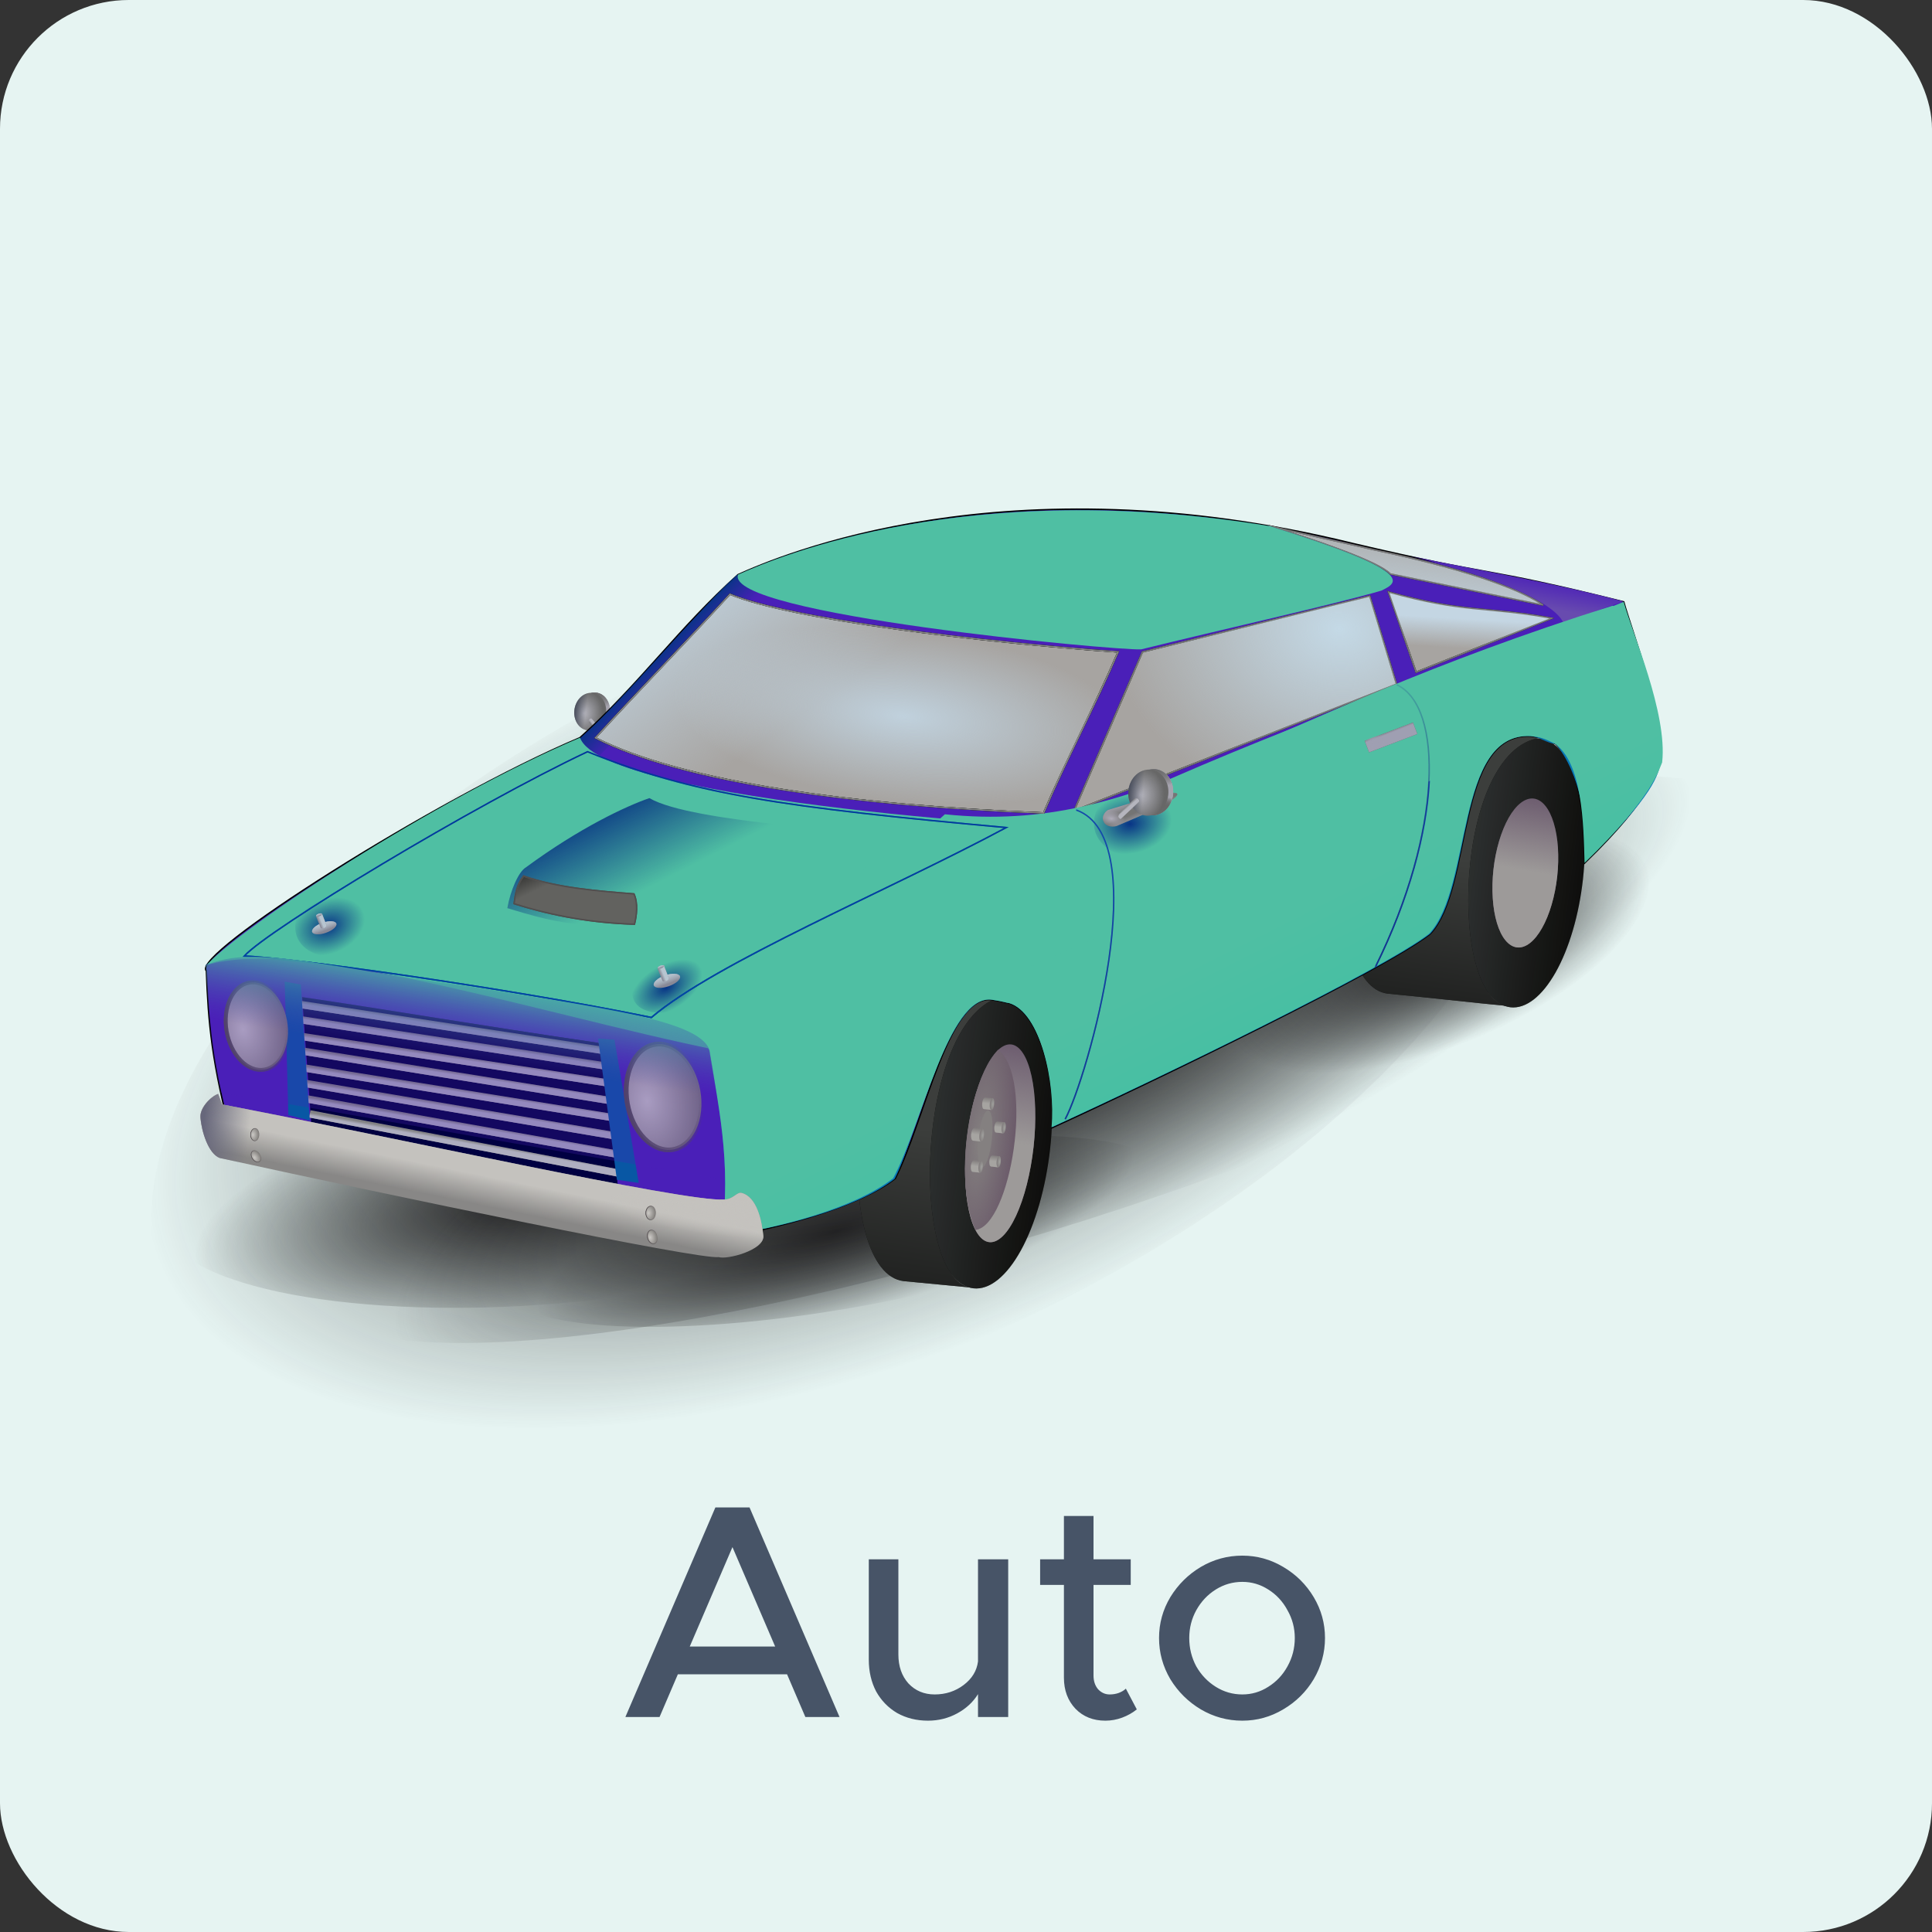 <svg width="76" height="76" viewBox="0 0 76 76" fill="none" xmlns="http://www.w3.org/2000/svg">
<rect x="0" y="0" width="76" height="76" fill="#333333" stroke="none"/>
<rect width="76" height="76" rx="5.067" fill="#E6F4F2"/>
<g clip-path="url(#clip0_1599_2761)">
<path fill-rule="evenodd" clip-rule="evenodd" d="M33.977 44.663C35.535 45.579 35.646 46.723 34.285 47.843C32.923 48.962 30.202 49.965 26.719 50.632C23.237 51.298 19.278 51.572 15.713 51.395C12.149 51.218 9.272 50.603 7.714 49.687C6.156 48.77 6.045 47.626 7.406 46.506C8.768 45.387 11.489 44.384 14.972 43.718C18.454 43.051 22.413 42.777 25.977 42.954C29.542 43.131 32.419 43.746 33.977 44.663V44.663Z" fill="url(#paint0_radial_1599_2761)"/>
<path fill-rule="evenodd" clip-rule="evenodd" d="M44.589 45.157C46.125 45.651 46.364 46.47 45.253 47.434C44.143 48.397 41.774 49.426 38.669 50.294C35.563 51.162 31.974 51.798 28.692 52.062C25.41 52.326 22.704 52.197 21.169 51.702C19.633 51.208 19.394 50.389 20.505 49.425C21.615 48.462 23.983 47.433 27.089 46.565C30.195 45.697 33.784 45.061 37.066 44.797C40.347 44.533 43.054 44.662 44.589 45.157V45.157Z" fill="url(#paint1_radial_1599_2761)"/>
<path fill-rule="evenodd" clip-rule="evenodd" d="M8.117 38.025C10.121 37.212 12.483 38.068 18.524 38.876C23.455 39.691 27.857 40.187 27.95 41.508C28.111 42.403 28.43 44.424 28.53 46.465C22.226 45.417 15.017 44.096 8.713 43.049C8.299 41.35 8.208 39.688 8.117 38.025Z" fill="#0857A4"/>
<path fill-rule="evenodd" clip-rule="evenodd" d="M60.714 28.587C61.453 32.446 59.285 37.251 54.687 41.945C50.087 46.64 43.434 50.839 36.19 53.619C28.946 56.399 21.705 57.532 16.06 56.769C10.414 56.006 6.827 53.41 6.087 49.55C5.347 45.692 7.515 40.886 12.114 36.192C16.713 31.497 23.366 27.298 30.61 24.518C37.854 21.738 45.095 20.605 50.741 21.368C56.386 22.131 59.974 24.728 60.714 28.587V28.587Z" fill="url(#paint2_radial_1599_2761)"/>
<path fill-rule="evenodd" clip-rule="evenodd" d="M66.407 30.651C70.1 31.123 70.965 32.735 68.813 35.135C66.661 37.535 61.668 40.524 54.932 43.446C48.197 46.368 40.271 48.984 32.898 50.717C25.524 52.45 19.308 53.158 15.616 52.687C11.924 52.216 11.059 50.603 13.211 48.203C15.363 45.804 20.356 42.814 27.091 39.892C33.827 36.97 41.753 34.355 49.126 32.622C56.499 30.889 62.715 30.18 66.407 30.651V30.651Z" fill="url(#paint3_radial_1599_2761)"/>
<path fill-rule="evenodd" clip-rule="evenodd" d="M64.784 34.067C65.123 34.998 64.586 36.243 63.293 37.529C61.999 38.814 60.055 40.035 57.886 40.922C55.718 41.81 53.504 42.291 51.732 42.261C49.959 42.23 48.773 41.69 48.434 40.76C48.095 39.829 48.631 38.584 49.925 37.298C51.218 36.013 53.163 34.792 55.331 33.904C57.499 33.017 59.713 32.535 61.486 32.566C63.259 32.596 64.445 33.136 64.784 34.067V34.067Z" fill="url(#paint4_radial_1599_2761)"/>
<path fill-rule="evenodd" clip-rule="evenodd" d="M23.982 28.089C23.951 28.284 23.855 28.46 23.718 28.578C23.58 28.697 23.411 28.749 23.247 28.722C23.084 28.695 22.939 28.592 22.846 28.435C22.752 28.278 22.718 28.081 22.749 27.886C22.78 27.691 22.875 27.515 23.013 27.396C23.151 27.277 23.32 27.226 23.484 27.253C23.647 27.28 23.791 27.383 23.885 27.54C23.978 27.696 24.013 27.894 23.982 28.089V28.089Z" fill="#A5A3AE"/>
<path fill-rule="evenodd" clip-rule="evenodd" d="M23.982 28.089C23.951 28.284 23.855 28.46 23.718 28.578C23.58 28.697 23.411 28.749 23.247 28.722C23.084 28.695 22.939 28.592 22.846 28.435C22.752 28.278 22.718 28.081 22.749 27.886C22.78 27.691 22.875 27.515 23.013 27.396C23.151 27.277 23.32 27.226 23.484 27.253C23.647 27.28 23.791 27.383 23.885 27.54C23.978 27.696 24.013 27.894 23.982 28.089V28.089Z" fill="#A5A3AE"/>
<path fill-rule="evenodd" clip-rule="evenodd" d="M23.982 28.089C23.951 28.284 23.855 28.46 23.718 28.578C23.58 28.697 23.411 28.749 23.247 28.722C23.084 28.695 22.939 28.592 22.846 28.435C22.752 28.278 22.718 28.081 22.749 27.886C22.78 27.691 22.875 27.515 23.013 27.396C23.151 27.277 23.32 27.226 23.484 27.253C23.647 27.28 23.791 27.383 23.885 27.54C23.978 27.696 24.013 27.894 23.982 28.089V28.089Z" fill="#A5A3AE"/>
<path fill-rule="evenodd" clip-rule="evenodd" d="M23.982 28.089C23.951 28.284 23.855 28.46 23.718 28.578C23.58 28.697 23.411 28.749 23.247 28.722C23.084 28.695 22.939 28.592 22.846 28.435C22.752 28.278 22.718 28.081 22.749 27.886C22.78 27.691 22.875 27.515 23.013 27.396C23.151 27.277 23.32 27.226 23.484 27.253C23.647 27.28 23.791 27.383 23.885 27.54C23.978 27.696 24.013 27.894 23.982 28.089V28.089Z" fill="url(#paint5_linear_1599_2761)"/>
<path fill-rule="evenodd" clip-rule="evenodd" d="M23.982 28.089C23.951 28.284 23.855 28.46 23.718 28.578C23.58 28.697 23.411 28.749 23.247 28.722C23.084 28.695 22.939 28.592 22.846 28.435C22.752 28.278 22.718 28.081 22.749 27.886C22.78 27.691 22.875 27.515 23.013 27.396C23.151 27.277 23.32 27.226 23.484 27.253C23.647 27.28 23.791 27.383 23.885 27.54C23.978 27.696 24.013 27.894 23.982 28.089V28.089Z" fill="url(#paint6_linear_1599_2761)"/>
<path fill-rule="evenodd" clip-rule="evenodd" d="M23.982 28.089C23.951 28.284 23.855 28.46 23.718 28.578C23.58 28.697 23.411 28.749 23.247 28.722C23.084 28.695 22.939 28.592 22.846 28.435C22.752 28.278 22.718 28.081 22.749 27.886C22.78 27.691 22.875 27.515 23.013 27.396C23.151 27.277 23.32 27.226 23.484 27.253C23.647 27.28 23.791 27.383 23.885 27.54C23.978 27.696 24.013 27.894 23.982 28.089V28.089Z" fill="url(#paint7_linear_1599_2761)"/>
<path fill-rule="evenodd" clip-rule="evenodd" d="M23.982 28.089C23.951 28.284 23.855 28.46 23.718 28.578C23.58 28.697 23.411 28.749 23.247 28.722C23.084 28.695 22.939 28.592 22.846 28.435C22.752 28.278 22.718 28.081 22.749 27.886C22.78 27.691 22.875 27.515 23.013 27.396C23.151 27.277 23.32 27.226 23.484 27.253C23.647 27.28 23.791 27.383 23.885 27.54C23.978 27.696 24.013 27.894 23.982 28.089V28.089Z" fill="url(#paint8_linear_1599_2761)"/>
<path fill-rule="evenodd" clip-rule="evenodd" d="M23.982 28.089C23.951 28.284 23.855 28.46 23.718 28.578C23.58 28.697 23.411 28.749 23.247 28.722C23.084 28.695 22.939 28.592 22.846 28.435C22.752 28.278 22.718 28.081 22.749 27.886C22.78 27.691 22.875 27.515 23.013 27.396C23.151 27.277 23.32 27.226 23.484 27.253C23.647 27.28 23.791 27.383 23.885 27.54C23.978 27.696 24.013 27.894 23.982 28.089V28.089Z" fill="url(#paint9_linear_1599_2761)"/>
<path fill-rule="evenodd" clip-rule="evenodd" d="M23.982 28.089C23.951 28.284 23.855 28.46 23.718 28.578C23.58 28.697 23.411 28.749 23.247 28.722C23.084 28.695 22.939 28.592 22.846 28.435C22.752 28.278 22.718 28.081 22.749 27.886C22.78 27.691 22.875 27.515 23.013 27.396C23.151 27.277 23.32 27.226 23.484 27.253C23.647 27.28 23.791 27.383 23.885 27.54C23.978 27.696 24.013 27.894 23.982 28.089V28.089Z" fill="url(#paint10_linear_1599_2761)"/>
<path fill-rule="evenodd" clip-rule="evenodd" d="M23.834 28.096C23.802 28.291 23.707 28.467 23.569 28.586C23.431 28.705 23.262 28.756 23.099 28.729C22.935 28.702 22.791 28.599 22.697 28.442C22.604 28.285 22.569 28.088 22.601 27.893C22.632 27.698 22.727 27.522 22.865 27.403C23.003 27.285 23.172 27.233 23.335 27.26C23.499 27.287 23.643 27.39 23.736 27.547C23.83 27.704 23.865 27.901 23.834 28.096V28.096Z" fill="#676767"/>
<path fill-rule="evenodd" clip-rule="evenodd" d="M23.834 28.096C23.802 28.291 23.707 28.467 23.569 28.586C23.431 28.705 23.262 28.756 23.099 28.729C22.935 28.702 22.791 28.599 22.697 28.442C22.604 28.285 22.569 28.088 22.601 27.893C22.632 27.698 22.727 27.522 22.865 27.403C23.003 27.285 23.172 27.233 23.335 27.26C23.499 27.287 23.643 27.39 23.736 27.547C23.83 27.704 23.865 27.901 23.834 28.096V28.096Z" fill="url(#paint11_radial_1599_2761)"/>
<path fill-rule="evenodd" clip-rule="evenodd" d="M23.834 28.096C23.802 28.291 23.707 28.467 23.569 28.586C23.431 28.705 23.262 28.756 23.099 28.729C22.935 28.702 22.791 28.599 22.697 28.442C22.604 28.285 22.569 28.088 22.601 27.893C22.632 27.698 22.727 27.522 22.865 27.403C23.003 27.285 23.172 27.233 23.335 27.26C23.499 27.287 23.643 27.39 23.736 27.547C23.83 27.704 23.865 27.901 23.834 28.096V28.096Z" fill="url(#paint12_linear_1599_2761)"/>
<path fill-rule="evenodd" clip-rule="evenodd" d="M23.628 28.93C23.689 28.955 23.735 28.946 23.79 28.885C23.617 28.675 23.444 28.465 23.271 28.256C23.201 28.235 23.151 28.32 23.18 28.422C23.334 28.59 23.476 28.762 23.628 28.93V28.93Z" fill="#636566"/>
<path fill-rule="evenodd" clip-rule="evenodd" d="M23.628 28.93C23.695 28.963 23.727 28.97 23.789 28.885C23.616 28.675 23.444 28.465 23.271 28.256C23.2 28.235 23.121 28.347 23.18 28.422C23.333 28.59 23.475 28.762 23.628 28.93V28.93Z" fill="url(#paint13_linear_1599_2761)"/>
<path d="M41.309 45.192C41.225 45.947 41.081 46.688 40.884 47.373C40.687 48.057 40.442 48.672 40.162 49.181C39.882 49.691 39.572 50.085 39.252 50.342C38.931 50.599 38.606 50.714 38.293 50.679C37.981 50.644 37.688 50.461 37.432 50.14C37.176 49.819 36.96 49.367 36.799 48.808C36.637 48.25 36.532 47.596 36.49 46.885C36.448 46.174 36.47 45.42 36.553 44.665C36.637 43.909 36.782 43.168 36.979 42.484C37.175 41.8 37.421 41.185 37.701 40.675C37.981 40.166 38.29 39.772 38.611 39.514C38.931 39.258 39.257 39.143 39.569 39.178C39.882 39.212 40.174 39.395 40.431 39.716C40.687 40.037 40.902 40.49 41.064 41.048C41.225 41.607 41.33 42.26 41.372 42.971C41.414 43.682 41.393 44.437 41.309 45.192Z" fill="#050402"/>
<path d="M41.309 45.192C41.225 45.947 41.081 46.688 40.884 47.373C40.687 48.057 40.442 48.672 40.162 49.181C39.882 49.691 39.572 50.085 39.252 50.342C38.931 50.599 38.606 50.714 38.293 50.679C37.981 50.644 37.688 50.461 37.432 50.14C37.176 49.819 36.96 49.367 36.799 48.808C36.637 48.25 36.532 47.596 36.49 46.885C36.448 46.174 36.47 45.42 36.553 44.665C36.637 43.909 36.782 43.168 36.979 42.484C37.175 41.8 37.421 41.185 37.701 40.675C37.981 40.166 38.29 39.772 38.611 39.514C38.931 39.258 39.257 39.143 39.569 39.178C39.882 39.212 40.174 39.395 40.431 39.716C40.687 40.037 40.902 40.49 41.064 41.048C41.225 41.607 41.33 42.26 41.372 42.971C41.414 43.682 41.393 44.437 41.309 45.192Z" fill="url(#paint14_linear_1599_2761)"/>
<path d="M40.657 45.12C40.6 45.63 40.51 46.132 40.392 46.597C40.274 47.061 40.13 47.479 39.968 47.827C39.806 48.174 39.63 48.445 39.449 48.623C39.268 48.8 39.086 48.882 38.914 48.863C38.742 48.844 38.582 48.724 38.445 48.511C38.307 48.298 38.194 47.996 38.113 47.621C38.031 47.246 37.982 46.807 37.968 46.328C37.955 45.849 37.977 45.339 38.033 44.828C38.09 44.318 38.18 43.816 38.298 43.351C38.417 42.887 38.561 42.469 38.723 42.121C38.885 41.774 39.061 41.503 39.242 41.325C39.423 41.148 39.604 41.066 39.777 41.085C39.949 41.104 40.108 41.224 40.246 41.437C40.383 41.65 40.496 41.952 40.578 42.327C40.66 42.702 40.709 43.141 40.722 43.62C40.736 44.099 40.714 44.609 40.657 45.12Z" fill="#6E5E70"/>
<path d="M40.657 45.12C40.6 45.63 40.51 46.132 40.392 46.597C40.274 47.061 40.13 47.479 39.968 47.827C39.806 48.174 39.63 48.445 39.449 48.623C39.268 48.8 39.086 48.882 38.914 48.863C38.742 48.844 38.582 48.724 38.445 48.511C38.307 48.298 38.194 47.996 38.113 47.621C38.031 47.246 37.982 46.807 37.968 46.328C37.955 45.849 37.977 45.339 38.033 44.828C38.09 44.318 38.18 43.816 38.298 43.351C38.417 42.887 38.561 42.469 38.723 42.121C38.885 41.774 39.061 41.503 39.242 41.325C39.423 41.148 39.604 41.066 39.777 41.085C39.949 41.104 40.108 41.224 40.246 41.437C40.383 41.65 40.496 41.952 40.578 42.327C40.66 42.702 40.709 43.141 40.722 43.62C40.736 44.099 40.714 44.609 40.657 45.12Z" fill="url(#paint15_linear_1599_2761)"/>
<path fill-rule="evenodd" clip-rule="evenodd" d="M39.6 39.161C37.958 38.979 38.404 38.939 36.762 38.757C33.215 39.376 32.739 50.075 35.55 50.396C37.177 50.548 36.683 50.509 38.309 50.66C35.695 50.613 35.989 39.679 39.6 39.161V39.161Z" fill="black"/>
<path fill-rule="evenodd" clip-rule="evenodd" d="M39.6 39.161C37.958 38.979 38.404 38.939 36.762 38.757C33.215 39.376 32.739 50.075 35.55 50.396C37.177 50.548 36.683 50.509 38.309 50.66C35.695 50.613 35.989 39.679 39.6 39.161V39.161Z" fill="url(#paint16_linear_1599_2761)"/>
<path fill-rule="evenodd" clip-rule="evenodd" d="M39.262 41.296C40.703 42.402 39.756 48.232 38.369 48.381C37.56 46.532 38.001 42.76 39.262 41.296Z" fill="#6A5969"/>
<path fill-rule="evenodd" clip-rule="evenodd" d="M39.262 41.296C40.703 42.402 39.756 48.232 38.369 48.381C37.56 46.532 38.001 42.76 39.262 41.296Z" fill="url(#paint17_radial_1599_2761)"/>
<path d="M39.014 44.827C38.999 44.972 38.977 45.116 38.95 45.25C38.922 45.384 38.889 45.505 38.852 45.606C38.816 45.708 38.778 45.787 38.739 45.84C38.7 45.893 38.661 45.918 38.626 45.914C38.591 45.91 38.559 45.877 38.533 45.817C38.506 45.757 38.486 45.671 38.473 45.564C38.46 45.457 38.454 45.332 38.456 45.195C38.459 45.058 38.468 44.913 38.486 44.768C38.501 44.623 38.523 44.479 38.551 44.346C38.578 44.212 38.611 44.09 38.648 43.989C38.684 43.888 38.722 43.808 38.761 43.755C38.8 43.702 38.839 43.677 38.874 43.681C38.909 43.685 38.941 43.718 38.967 43.778C38.994 43.838 39.014 43.924 39.027 44.031C39.04 44.138 39.046 44.264 39.044 44.4C39.041 44.537 39.032 44.682 39.014 44.827V44.827Z" fill="#848080"/>
<path fill-rule="evenodd" clip-rule="evenodd" d="M39.307 45.482C39.183 45.51 39.167 45.9 39.257 45.919C39.164 45.908 39.076 45.898 38.983 45.888C38.878 45.869 38.903 45.473 39.033 45.452C39.125 45.461 39.215 45.474 39.307 45.482V45.482Z" fill="#848080"/>
<path d="M39.367 45.71C39.364 45.739 39.359 45.769 39.352 45.796C39.344 45.823 39.336 45.847 39.325 45.867C39.315 45.888 39.304 45.903 39.292 45.914C39.28 45.924 39.268 45.929 39.257 45.927C39.246 45.926 39.235 45.919 39.226 45.906C39.217 45.894 39.209 45.876 39.203 45.854C39.198 45.832 39.195 45.806 39.194 45.778C39.193 45.75 39.194 45.721 39.198 45.691C39.2 45.662 39.206 45.633 39.213 45.606C39.22 45.579 39.229 45.554 39.239 45.534C39.249 45.514 39.261 45.498 39.272 45.488C39.284 45.477 39.296 45.473 39.307 45.474C39.319 45.475 39.329 45.482 39.338 45.495C39.348 45.508 39.355 45.526 39.361 45.547C39.366 45.57 39.37 45.595 39.371 45.623C39.372 45.651 39.37 45.681 39.367 45.71V45.71Z" fill="#848080"/>
<path fill-rule="evenodd" clip-rule="evenodd" d="M39.307 45.482C39.183 45.51 39.167 45.9 39.257 45.919C39.164 45.908 39.076 45.898 38.983 45.888C38.878 45.869 38.903 45.473 39.033 45.452C39.125 45.461 39.215 45.474 39.307 45.482V45.482Z" fill="url(#paint18_linear_1599_2761)"/>
<path d="M39.367 45.71C39.364 45.739 39.359 45.769 39.352 45.796C39.344 45.823 39.336 45.847 39.325 45.867C39.315 45.888 39.304 45.903 39.292 45.914C39.28 45.924 39.268 45.929 39.257 45.927C39.246 45.926 39.235 45.919 39.226 45.906C39.217 45.894 39.209 45.876 39.203 45.854C39.198 45.832 39.195 45.806 39.194 45.778C39.193 45.75 39.194 45.721 39.198 45.691C39.2 45.662 39.206 45.633 39.213 45.606C39.22 45.579 39.229 45.554 39.239 45.534C39.249 45.514 39.261 45.498 39.272 45.488C39.284 45.477 39.296 45.473 39.307 45.474C39.319 45.475 39.329 45.482 39.338 45.495C39.348 45.508 39.355 45.526 39.361 45.547C39.366 45.57 39.37 45.595 39.371 45.623C39.372 45.651 39.37 45.681 39.367 45.71V45.71Z" fill="url(#paint19_radial_1599_2761)"/>
<path fill-rule="evenodd" clip-rule="evenodd" d="M39.043 43.204C38.913 43.233 38.897 43.642 38.99 43.661C38.893 43.65 38.801 43.64 38.704 43.629C38.594 43.609 38.62 43.194 38.756 43.173C38.852 43.181 38.947 43.195 39.043 43.204V43.204Z" fill="#848080"/>
<path d="M39.108 43.442C39.105 43.473 39.1 43.504 39.092 43.532C39.085 43.56 39.075 43.586 39.065 43.607C39.054 43.628 39.042 43.645 39.03 43.656C39.017 43.666 39.005 43.671 38.993 43.67C38.981 43.669 38.97 43.661 38.96 43.648C38.951 43.635 38.943 43.616 38.937 43.593C38.931 43.57 38.928 43.543 38.926 43.514C38.925 43.484 38.927 43.453 38.931 43.423C38.934 43.392 38.939 43.361 38.947 43.333C38.954 43.305 38.963 43.279 38.974 43.258C38.985 43.237 38.997 43.22 39.009 43.209C39.021 43.199 39.034 43.194 39.046 43.195C39.058 43.196 39.069 43.204 39.078 43.217C39.088 43.23 39.096 43.249 39.102 43.272C39.108 43.295 39.111 43.322 39.112 43.352C39.113 43.381 39.112 43.412 39.108 43.442V43.442Z" fill="#848080"/>
<path fill-rule="evenodd" clip-rule="evenodd" d="M39.043 43.204C38.913 43.233 38.897 43.642 38.99 43.661C38.893 43.65 38.801 43.64 38.704 43.629C38.594 43.609 38.62 43.194 38.756 43.173C38.852 43.181 38.947 43.195 39.043 43.204V43.204Z" fill="url(#paint20_linear_1599_2761)"/>
<path d="M39.108 43.442C39.105 43.473 39.1 43.504 39.092 43.532C39.085 43.56 39.075 43.586 39.065 43.607C39.054 43.628 39.042 43.645 39.03 43.656C39.017 43.666 39.005 43.671 38.993 43.67C38.981 43.669 38.97 43.661 38.96 43.648C38.951 43.635 38.943 43.616 38.937 43.593C38.931 43.57 38.928 43.543 38.926 43.514C38.925 43.484 38.927 43.453 38.931 43.423C38.934 43.392 38.939 43.361 38.947 43.333C38.954 43.305 38.963 43.279 38.974 43.258C38.985 43.237 38.997 43.22 39.009 43.209C39.021 43.199 39.034 43.194 39.046 43.195C39.058 43.196 39.069 43.204 39.078 43.217C39.088 43.23 39.096 43.249 39.102 43.272C39.108 43.295 39.111 43.322 39.112 43.352C39.113 43.381 39.112 43.412 39.108 43.442V43.442Z" fill="url(#paint21_radial_1599_2761)"/>
<path fill-rule="evenodd" clip-rule="evenodd" d="M39.502 44.146C39.378 44.173 39.362 44.564 39.452 44.582C39.359 44.572 39.272 44.562 39.178 44.551C39.074 44.532 39.099 44.136 39.228 44.116C39.32 44.124 39.41 44.137 39.502 44.146V44.146Z" fill="#848080"/>
<path d="M39.562 44.374C39.559 44.403 39.554 44.432 39.547 44.459C39.54 44.486 39.531 44.511 39.521 44.531C39.51 44.551 39.499 44.567 39.487 44.577C39.476 44.588 39.464 44.592 39.452 44.591C39.441 44.59 39.43 44.583 39.421 44.57C39.412 44.557 39.404 44.539 39.399 44.517C39.393 44.495 39.39 44.469 39.389 44.442C39.388 44.414 39.389 44.384 39.393 44.355C39.396 44.325 39.401 44.296 39.408 44.269C39.415 44.242 39.424 44.218 39.434 44.198C39.444 44.177 39.456 44.161 39.468 44.151C39.479 44.141 39.491 44.136 39.503 44.137C39.514 44.139 39.525 44.146 39.534 44.158C39.543 44.171 39.55 44.189 39.556 44.211C39.562 44.233 39.565 44.259 39.566 44.287C39.567 44.315 39.566 44.344 39.562 44.374V44.374Z" fill="#848080"/>
<path fill-rule="evenodd" clip-rule="evenodd" d="M39.502 44.146C39.378 44.173 39.362 44.564 39.452 44.582C39.359 44.572 39.272 44.562 39.178 44.551C39.074 44.532 39.099 44.136 39.228 44.116C39.32 44.124 39.41 44.137 39.502 44.146V44.146Z" fill="url(#paint22_linear_1599_2761)"/>
<path d="M39.562 44.374C39.559 44.403 39.554 44.432 39.547 44.459C39.54 44.486 39.531 44.511 39.521 44.531C39.51 44.551 39.499 44.567 39.487 44.577C39.476 44.588 39.464 44.592 39.452 44.591C39.441 44.59 39.43 44.583 39.421 44.57C39.412 44.557 39.404 44.539 39.399 44.517C39.393 44.495 39.39 44.469 39.389 44.442C39.388 44.414 39.389 44.384 39.393 44.355C39.396 44.325 39.401 44.296 39.408 44.269C39.415 44.242 39.424 44.218 39.434 44.198C39.444 44.177 39.456 44.161 39.468 44.151C39.479 44.141 39.491 44.136 39.503 44.137C39.514 44.139 39.525 44.146 39.534 44.158C39.543 44.171 39.55 44.189 39.556 44.211C39.562 44.233 39.565 44.259 39.566 44.287C39.567 44.315 39.566 44.344 39.562 44.374V44.374Z" fill="url(#paint23_radial_1599_2761)"/>
<path fill-rule="evenodd" clip-rule="evenodd" d="M38.598 45.671C38.468 45.7 38.452 46.11 38.545 46.129C38.448 46.118 38.356 46.108 38.258 46.097C38.148 46.077 38.175 45.661 38.311 45.639C38.407 45.648 38.502 45.662 38.598 45.671V45.671Z" fill="#848080"/>
<path d="M38.663 45.91C38.66 45.941 38.655 45.971 38.647 46C38.64 46.028 38.63 46.054 38.62 46.075C38.609 46.096 38.597 46.113 38.584 46.124C38.572 46.135 38.56 46.139 38.548 46.138C38.536 46.137 38.525 46.129 38.515 46.116C38.505 46.103 38.497 46.084 38.492 46.061C38.486 46.038 38.482 46.011 38.481 45.981C38.48 45.952 38.481 45.921 38.485 45.89C38.488 45.859 38.494 45.829 38.501 45.8C38.509 45.772 38.518 45.746 38.529 45.725C38.54 45.704 38.551 45.687 38.564 45.676C38.576 45.665 38.589 45.66 38.601 45.662C38.612 45.663 38.624 45.671 38.633 45.684C38.643 45.697 38.651 45.716 38.657 45.739C38.663 45.762 38.666 45.789 38.667 45.819C38.668 45.848 38.667 45.879 38.663 45.91V45.91Z" fill="#848080"/>
<path fill-rule="evenodd" clip-rule="evenodd" d="M38.598 45.671C38.468 45.7 38.452 46.11 38.545 46.129C38.448 46.118 38.356 46.108 38.258 46.097C38.148 46.077 38.175 45.661 38.311 45.639C38.407 45.648 38.502 45.662 38.598 45.671V45.671Z" fill="url(#paint24_linear_1599_2761)"/>
<path d="M38.663 45.91C38.66 45.941 38.655 45.971 38.647 46C38.64 46.028 38.63 46.054 38.62 46.075C38.609 46.096 38.597 46.113 38.584 46.124C38.572 46.135 38.56 46.139 38.548 46.138C38.536 46.137 38.525 46.129 38.515 46.116C38.505 46.103 38.497 46.084 38.492 46.061C38.486 46.038 38.482 46.011 38.481 45.981C38.48 45.952 38.481 45.921 38.485 45.89C38.488 45.859 38.494 45.829 38.501 45.8C38.509 45.772 38.518 45.746 38.529 45.725C38.54 45.704 38.551 45.687 38.564 45.676C38.576 45.665 38.589 45.66 38.601 45.662C38.612 45.663 38.624 45.671 38.633 45.684C38.643 45.697 38.651 45.716 38.657 45.739C38.663 45.762 38.666 45.789 38.667 45.819C38.668 45.848 38.667 45.879 38.663 45.91V45.91Z" fill="url(#paint25_radial_1599_2761)"/>
<path fill-rule="evenodd" clip-rule="evenodd" d="M38.643 44.407C38.502 44.439 38.484 44.885 38.586 44.906C38.48 44.895 38.38 44.883 38.274 44.871C38.154 44.849 38.182 44.396 38.331 44.373C38.435 44.383 38.539 44.398 38.643 44.407V44.407Z" fill="#848080"/>
<path d="M38.712 44.667C38.708 44.701 38.702 44.734 38.694 44.765C38.686 44.796 38.676 44.824 38.664 44.847C38.653 44.87 38.639 44.888 38.626 44.9C38.613 44.912 38.599 44.917 38.586 44.916C38.573 44.914 38.561 44.906 38.55 44.892C38.54 44.877 38.531 44.857 38.525 44.832C38.519 44.806 38.515 44.777 38.514 44.745C38.513 44.713 38.514 44.679 38.518 44.646C38.522 44.612 38.527 44.579 38.535 44.548C38.544 44.517 38.554 44.489 38.566 44.466C38.577 44.443 38.59 44.425 38.604 44.413C38.617 44.401 38.631 44.396 38.644 44.398C38.657 44.399 38.669 44.407 38.679 44.422C38.69 44.436 38.698 44.457 38.705 44.482C38.711 44.507 38.715 44.536 38.716 44.568C38.717 44.6 38.716 44.634 38.712 44.667V44.667Z" fill="#848080"/>
<path fill-rule="evenodd" clip-rule="evenodd" d="M38.643 44.407C38.502 44.439 38.484 44.885 38.586 44.906C38.48 44.895 38.38 44.883 38.274 44.871C38.154 44.849 38.182 44.396 38.331 44.373C38.435 44.383 38.539 44.398 38.643 44.407V44.407Z" fill="url(#paint26_linear_1599_2761)"/>
<path d="M38.712 44.667C38.708 44.701 38.702 44.734 38.694 44.765C38.686 44.796 38.676 44.824 38.664 44.847C38.653 44.87 38.639 44.888 38.626 44.9C38.613 44.912 38.599 44.917 38.586 44.916C38.573 44.914 38.561 44.906 38.55 44.892C38.54 44.877 38.531 44.857 38.525 44.832C38.519 44.806 38.515 44.777 38.514 44.745C38.513 44.713 38.514 44.679 38.518 44.646C38.522 44.612 38.527 44.579 38.535 44.548C38.544 44.517 38.554 44.489 38.566 44.466C38.577 44.443 38.59 44.425 38.604 44.413C38.617 44.401 38.631 44.396 38.644 44.398C38.657 44.399 38.669 44.407 38.679 44.422C38.69 44.436 38.698 44.457 38.705 44.482C38.711 44.507 38.715 44.536 38.716 44.568C38.717 44.6 38.716 44.634 38.712 44.667V44.667Z" fill="url(#paint27_radial_1599_2761)"/>
<path d="M62.269 34.592C62.191 35.286 62.057 35.966 61.872 36.594C61.687 37.223 61.456 37.787 61.192 38.254C60.927 38.721 60.635 39.083 60.331 39.318C60.027 39.553 59.718 39.657 59.421 39.624C59.124 39.591 58.845 39.422 58.6 39.126C58.356 38.83 58.15 38.413 57.994 37.899C57.838 37.385 57.736 36.785 57.694 36.131C57.651 35.477 57.669 34.784 57.746 34.09C57.823 33.397 57.958 32.716 58.142 32.088C58.327 31.459 58.558 30.895 58.823 30.428C59.087 29.961 59.38 29.599 59.683 29.364C59.987 29.129 60.296 29.025 60.593 29.058C60.89 29.091 61.169 29.26 61.414 29.556C61.659 29.852 61.865 30.269 62.021 30.783C62.176 31.297 62.278 31.898 62.321 32.551C62.363 33.205 62.345 33.898 62.269 34.592Z" fill="#050402"/>
<path d="M62.269 34.592C62.191 35.286 62.057 35.966 61.872 36.594C61.687 37.223 61.456 37.787 61.192 38.254C60.927 38.721 60.635 39.083 60.331 39.318C60.027 39.553 59.718 39.657 59.421 39.624C59.124 39.591 58.845 39.422 58.6 39.126C58.356 38.83 58.15 38.413 57.994 37.899C57.838 37.385 57.736 36.785 57.694 36.131C57.651 35.477 57.669 34.784 57.746 34.09C57.823 33.397 57.958 32.716 58.142 32.088C58.327 31.459 58.558 30.895 58.823 30.428C59.087 29.961 59.38 29.599 59.683 29.364C59.987 29.129 60.296 29.025 60.593 29.058C60.89 29.091 61.169 29.26 61.414 29.556C61.659 29.852 61.865 30.269 62.021 30.783C62.176 31.297 62.278 31.898 62.321 32.551C62.363 33.205 62.345 33.898 62.269 34.592Z" fill="url(#paint28_linear_1599_2761)"/>
<path d="M61.256 34.48C61.213 34.864 61.139 35.241 61.036 35.59C60.934 35.938 60.806 36.25 60.659 36.509C60.513 36.768 60.35 36.969 60.182 37.099C60.014 37.229 59.842 37.287 59.678 37.269C59.513 37.25 59.359 37.157 59.223 36.993C59.087 36.829 58.973 36.598 58.887 36.313C58.801 36.028 58.744 35.695 58.721 35.333C58.697 34.971 58.707 34.586 58.749 34.202C58.792 33.817 58.867 33.44 58.969 33.092C59.072 32.744 59.2 32.431 59.346 32.172C59.493 31.913 59.655 31.713 59.823 31.583C59.992 31.452 60.163 31.395 60.327 31.413C60.492 31.431 60.647 31.525 60.782 31.689C60.918 31.853 61.032 32.084 61.118 32.369C61.205 32.654 61.261 32.987 61.285 33.349C61.308 33.711 61.298 34.095 61.256 34.48Z" fill="#6E5E70"/>
<path d="M61.256 34.48C61.213 34.864 61.139 35.241 61.036 35.59C60.934 35.938 60.806 36.25 60.659 36.509C60.513 36.768 60.35 36.969 60.182 37.099C60.014 37.229 59.842 37.287 59.678 37.269C59.513 37.25 59.359 37.157 59.223 36.993C59.087 36.829 58.973 36.598 58.887 36.313C58.801 36.028 58.744 35.695 58.721 35.333C58.697 34.971 58.707 34.586 58.749 34.202C58.792 33.817 58.867 33.44 58.969 33.092C59.072 32.744 59.2 32.431 59.346 32.172C59.493 31.913 59.655 31.713 59.823 31.583C59.992 31.452 60.163 31.395 60.327 31.413C60.492 31.431 60.647 31.525 60.782 31.689C60.918 31.853 61.032 32.084 61.118 32.369C61.205 32.654 61.261 32.987 61.285 33.349C61.308 33.711 61.298 34.095 61.256 34.48Z" fill="url(#paint29_linear_1599_2761)"/>
<path fill-rule="evenodd" clip-rule="evenodd" d="M60.6 29.02C59.039 28.847 57.285 28.612 55.724 28.439C52.355 28.994 51.925 38.784 54.597 39.089C56.144 39.234 57.868 39.439 59.414 39.584C56.93 39.531 57.171 29.484 60.6 29.02V29.02Z" fill="black"/>
<path fill-rule="evenodd" clip-rule="evenodd" d="M60.6 29.02C59.039 28.847 57.285 28.612 55.724 28.439C52.355 28.994 51.925 38.784 54.597 39.089C56.144 39.234 57.868 39.439 59.414 39.584C56.93 39.531 57.171 29.484 60.6 29.02V29.02Z" fill="url(#paint30_linear_1599_2761)"/>
<path fill-rule="evenodd" clip-rule="evenodd" d="M41.385 44.364C45.505 42.48 54.425 38.158 56.258 36.739C57.969 34.928 57.224 28.811 60.215 28.957C60.583 28.997 60.824 29.105 61.199 29.266C62.327 30.421 62.283 32.572 62.339 33.947C65.109 31.275 65.138 30.268 65.329 29.983C65.46 28.082 64.216 24.911 63.874 23.675C58.153 22.243 58.924 22.727 53.194 21.374C39.545 18.023 30.601 21.9 29.033 22.604C26.73 24.663 25.118 26.959 22.814 29.018C17.091 31.442 7.463 37.572 8.118 38.191C8.189 40.195 8.326 41.858 9.159 44.903C16.259 46.143 20.87 47.506 27.969 48.746C30.185 48.433 33.702 47.546 35.218 46.357C36.398 44.008 37.318 39.083 39.026 39.329C39.502 39.401 39.584 39.449 39.707 39.462C40.936 39.837 41.547 42.626 41.385 44.364V44.364Z" fill="#4A1FB8" stroke="black" stroke-width="0.056"/>
<path fill-rule="evenodd" clip-rule="evenodd" d="M29.01 22.597C27.603 23.834 24.316 27.767 22.82 29.036C22.927 29.306 23.285 29.591 23.592 29.714C25.694 27.591 27.807 25.511 29.909 23.389C29.731 23.34 29.138 22.964 29.01 22.597Z" fill="url(#paint31_linear_1599_2761)"/>
<path fill-rule="evenodd" clip-rule="evenodd" d="M23.422 29.024C26.897 30.793 33.663 31.693 41.054 31.981C41.953 29.873 43.086 27.753 43.985 25.645C38.586 25.261 31.028 24.349 28.715 23.374C26.898 25.354 25.238 27.044 23.422 29.024V29.024Z" fill="#A7A4A1" stroke="black" stroke-width="0.056"/>
<path fill-rule="evenodd" clip-rule="evenodd" d="M22.813 29.018C17.09 31.442 12.468 34.486 8.059 38.015C8.608 36.772 21.604 39.447 28.702 40.686C29.745 39.445 42.021 32.466 42.144 32.479C43.259 32.736 23.725 31.593 22.813 29.018V29.018Z" fill="url(#paint32_linear_1599_2761)"/>
<path fill-rule="evenodd" clip-rule="evenodd" d="M11.887 39.223L12.275 44.628L24.373 47.24C24.377 47.212 23.651 41.036 23.54 41.024C18.791 40.328 15.136 39.696 11.887 39.223V39.223Z" fill="url(#paint33_radial_1599_2761)"/>
<path fill-rule="evenodd" clip-rule="evenodd" d="M44.939 25.646L42.25 31.892L54.935 26.914L53.883 23.445L44.939 25.646V25.646Z" fill="#A7A4A1" stroke="black" stroke-width="0.056"/>
<path fill-rule="evenodd" clip-rule="evenodd" d="M22.816 29.018C17.094 31.442 9.37 36.542 8.129 37.966C12.088 36.731 22.623 40.357 29.722 41.597C30.765 40.356 42.024 32.466 42.148 32.479C43.263 32.736 23.728 31.593 22.816 29.018V29.018Z" fill="url(#paint34_linear_1599_2761)"/>
<path fill-rule="evenodd" clip-rule="evenodd" d="M11.887 39.223L12.275 44.628L24.373 47.24C24.377 47.212 23.651 41.036 23.54 41.024C18.791 40.328 15.136 39.696 11.887 39.223V39.223Z" fill="#000041"/>
<path d="M11.852 41.34L23.975 43.29L23.947 43.286" stroke="#828283" stroke-width="0.289"/>
<path d="M11.852 41.34L23.975 43.29L23.947 43.286" stroke="url(#paint35_linear_1599_2761)" stroke-width="0.289"/>
<path fill-rule="evenodd" clip-rule="evenodd" d="M44.939 25.646L42.25 31.892L54.935 26.914L53.883 23.445L44.939 25.646V25.646Z" fill="url(#paint36_radial_1599_2761)" stroke="#787878" stroke-width="0.056"/>
<path fill-rule="evenodd" clip-rule="evenodd" d="M54.617 23.287L55.704 26.441L61.047 24.32C58.387 23.838 57.636 24.128 54.617 23.287Z" fill="#A7A4A1" stroke="black" stroke-width="0.056"/>
<path fill-rule="evenodd" clip-rule="evenodd" d="M54.693 22.578C56.697 22.986 58.7 23.395 60.704 23.803C60.046 23.338 58.244 22.506 54.081 21.632C53.224 21.43 50.766 20.884 49.91 20.682C51.945 21.307 54.243 22.107 54.693 22.578V22.578Z" fill="#A7A4A1" stroke="black" stroke-width="0.056"/>
<path fill-rule="evenodd" clip-rule="evenodd" d="M54.693 22.578C56.697 22.986 58.7 23.395 60.704 23.803C60.046 23.338 58.244 22.506 54.081 21.632C53.224 21.43 50.766 20.884 49.91 20.682C51.945 21.307 54.243 22.107 54.693 22.578V22.578Z" fill="url(#paint37_linear_1599_2761)" stroke="#787878" stroke-width="0.056"/>
<path fill-rule="evenodd" clip-rule="evenodd" d="M54.617 23.287L55.704 26.441L61.047 24.32C58.387 23.838 57.636 24.128 54.617 23.287Z" fill="url(#paint38_linear_1599_2761)" stroke="#787878" stroke-width="0.056"/>
<path fill-rule="evenodd" clip-rule="evenodd" d="M25.545 31.396C26.395 31.889 28.541 32.208 30.776 32.455C29.183 33.764 27.38 35.19 25.134 36.538C22.377 36.406 21.682 36.25 19.957 35.724C20.076 35.035 20.401 34.284 20.688 34.12C22.803 32.562 24.642 31.706 25.545 31.396V31.396Z" fill="url(#paint39_linear_1599_2761)"/>
<path fill-rule="evenodd" clip-rule="evenodd" d="M20.223 35.548C20.273 35.178 20.323 34.807 20.597 34.461C21.909 34.927 23.53 35.054 24.938 35.164C25.104 35.53 25.043 36.018 24.958 36.356C23.327 36.306 21.776 36.04 20.223 35.548V35.548Z" fill="black" stroke="#504E4E" stroke-width="0.056"/>
<path fill-rule="evenodd" clip-rule="evenodd" d="M20.223 35.548C20.273 35.178 20.323 34.807 20.597 34.461C21.909 34.927 23.53 35.054 24.938 35.164C25.104 35.53 25.043 36.018 24.958 36.356C23.327 36.306 21.776 36.04 20.223 35.548V35.548Z" fill="url(#paint40_linear_1599_2761)" stroke="#504E4E" stroke-width="0.056"/>
<path opacity="0.267" fill-rule="evenodd" clip-rule="evenodd" d="M62.996 25.168C52.098 30.469 41.502 33.153 29.156 41.341C28.524 41.779 29.096 42.967 29.208 44.334C29.159 46.255 29.786 46.581 30.502 46.905C30.996 47.204 33.343 46.481 34.512 45.782C36.145 45.136 35.738 39.565 38.492 38.478C40.235 38.201 41.705 39.87 41.85 42.802C46.539 40.556 50.862 38.552 55.551 36.307C56.802 35.374 56.845 29.565 59.056 28.117C59.985 27.712 62.903 28.713 62.755 32.422C65.697 31.168 64.81 25.256 62.996 25.168V25.168Z" fill="url(#paint41_linear_1599_2761)"/>
<path fill-rule="evenodd" clip-rule="evenodd" d="M41.384 44.344C45.504 42.46 54.421 38.158 56.255 36.739C57.966 34.928 57.221 28.811 60.212 28.957C60.58 28.997 60.828 29.225 61.196 29.266C62.163 30.423 62.475 32.412 62.348 33.909C65.119 31.236 65.234 30.458 65.329 29.963C65.457 28.082 64.213 24.911 63.871 23.675C54.866 27.386 40.622 31.313 27.859 41.072C28.222 43.32 28.803 45.753 28.378 48.632C30.594 48.319 33.677 47.563 35.193 46.375C36.085 44.652 37.315 39.083 39.023 39.329C39.499 39.401 39.581 39.449 39.704 39.462C40.933 39.837 41.545 42.607 41.384 44.344Z" fill="url(#paint42_linear_1599_2761)"/>
<path fill-rule="evenodd" clip-rule="evenodd" d="M49.954 20.697C38.051 18.751 30.601 21.9 29.032 22.604C28.512 24.17 43.846 25.591 44.889 25.545C47.998 24.777 52.614 23.746 54.343 23.232C54.993 22.918 55.783 22.512 49.954 20.697Z" fill="url(#paint43_linear_1599_2761)"/>
<path fill-rule="evenodd" clip-rule="evenodd" d="M49.954 20.697C38.051 18.751 30.601 21.9 29.032 22.604C28.512 24.17 43.846 25.591 44.889 25.545C47.998 24.777 52.614 23.746 54.343 23.232C54.993 22.918 55.783 22.512 49.954 20.697Z" fill="url(#paint44_linear_1599_2761)"/>
<path fill-rule="evenodd" clip-rule="evenodd" d="M49.954 20.697C38.051 18.751 30.601 21.9 29.032 22.604C28.512 24.17 43.846 25.591 44.889 25.545C47.998 24.777 52.614 23.746 54.343 23.232C54.993 22.918 55.783 22.512 49.954 20.697Z" fill="url(#paint45_radial_1599_2761)"/>
<path fill-rule="evenodd" clip-rule="evenodd" d="M41.364 44.343C45.485 42.458 54.382 38.154 56.215 36.734C57.927 34.924 57.221 28.811 60.212 28.957C60.58 28.997 60.71 29.032 61.139 29.239C62.254 29.974 62.292 32.432 62.332 33.947C65.103 31.275 65.283 30.184 65.385 29.99C65.6 28.058 64.213 24.911 63.871 23.675C54.866 27.386 40.622 31.313 27.859 41.072C28.222 43.32 28.803 45.753 28.378 48.632C30.594 48.319 33.62 47.538 35.135 46.349C36.295 44.197 37.315 39.083 39.023 39.329C39.499 39.401 39.581 39.449 39.704 39.462C40.933 39.837 41.526 42.604 41.364 44.343V44.343Z" fill="url(#paint46_linear_1599_2761)"/>
<path fill-rule="evenodd" clip-rule="evenodd" d="M63.867 23.656C60.993 22.9 58.475 22.494 55.527 21.885C61.443 23.378 61.488 24.503 61.534 24.597C62.305 24.212 63.023 23.934 63.867 23.656Z" fill="url(#paint47_linear_1599_2761)"/>
<path d="M11.551 39.473L23.692 41.315L23.663 41.312" stroke="#828283" stroke-width="0.289"/>
<path d="M11.551 39.473L23.692 41.315L23.663 41.312" stroke="url(#paint48_linear_1599_2761)" stroke-width="0.289"/>
<path d="M11.953 42.009L24.077 43.959L24.049 43.956" stroke="#828283" stroke-width="0.289"/>
<path d="M11.953 42.009L24.077 43.959L24.049 43.956" stroke="url(#paint49_linear_1599_2761)" stroke-width="0.289"/>
<path d="M11.605 40.08L23.746 41.922L23.718 41.919" stroke="#828283" stroke-width="0.289"/>
<path d="M11.605 40.08L23.746 41.922L23.718 41.919" stroke="url(#paint50_linear_1599_2761)" stroke-width="0.289"/>
<path fill-rule="evenodd" clip-rule="evenodd" d="M28.273 49.451C27.516 49.564 15.427 47.039 8.641 45.552C8.19 45.379 7.93 44.495 7.885 43.973C7.844 43.573 8.318 43.117 8.582 43.033C8.632 43.171 8.683 43.308 8.733 43.445C15.311 44.693 26.904 47.286 28.467 47.187C28.832 47.199 28.981 46.877 29.173 46.926C29.768 47.077 29.966 48.002 30.029 48.63C30.052 49.178 28.598 49.562 28.273 49.451Z" fill="#888786"/>
<path d="M11.984 42.615L24.256 44.691L24.227 44.687" stroke="#828283" stroke-width="0.291"/>
<path d="M11.984 42.615L24.256 44.691L24.227 44.687" stroke="url(#paint51_linear_1599_2761)" stroke-width="0.291"/>
<path d="M11.734 40.752L23.875 42.594L23.847 42.592" stroke="#828283" stroke-width="0.289"/>
<path d="M11.734 40.752L23.875 42.594L23.847 42.592" stroke="url(#paint52_linear_1599_2761)" stroke-width="0.289"/>
<path d="M12.07 43.228L24.324 45.411L24.295 45.408" stroke="#828283" stroke-width="0.291"/>
<path d="M12.07 43.228L24.324 45.411L24.295 45.408" stroke="url(#paint53_linear_1599_2761)" stroke-width="0.291"/>
<path d="M12.188 43.817L24.411 46.16L24.382 46.156" stroke="#828283" stroke-width="0.291"/>
<path d="M12.188 43.817L24.411 46.16L24.382 46.156" stroke="url(#paint54_linear_1599_2761)" stroke-width="0.291"/>
<path fill-rule="evenodd" clip-rule="evenodd" d="M23.527 40.853L24.266 46.41L25.127 46.534L24.172 40.897L23.527 40.853Z" fill="#0857A4"/>
<path fill-rule="evenodd" clip-rule="evenodd" d="M28.273 49.451C27.516 49.564 15.427 47.039 8.641 45.552C8.19 45.379 7.93 44.495 7.885 43.973C7.844 43.573 8.318 43.117 8.582 43.033C8.632 43.171 8.683 43.308 8.733 43.445C15.311 44.693 26.904 47.286 28.467 47.187C28.832 47.199 28.981 46.877 29.173 46.926C29.768 47.077 29.966 48.002 30.029 48.63C30.052 49.178 28.598 49.562 28.273 49.451Z" fill="url(#paint55_linear_1599_2761)"/>
<path fill-rule="evenodd" clip-rule="evenodd" d="M28.273 49.451C27.516 49.564 15.427 47.039 8.641 45.552C8.19 45.379 7.93 44.495 7.885 43.973C7.844 43.573 8.318 43.117 8.582 43.033C8.632 43.171 8.683 43.308 8.733 43.445C15.311 44.693 26.904 47.286 28.467 47.187C28.832 47.199 28.981 46.877 29.173 46.926C29.768 47.077 29.966 48.002 30.029 48.63C30.052 49.178 28.598 49.562 28.273 49.451Z" fill="url(#paint56_linear_1599_2761)"/>
<path d="M54.948 26.909C56.796 27.766 56.767 32.649 54.125 37.997" stroke="#144AAA" stroke-width="0.056"/>
<path fill-rule="evenodd" clip-rule="evenodd" d="M37.17 32.032C34.26 34.732 28.553 36.258 24.145 39.786C26.45 40.103 24.011 39.786 26.377 40.318C27.566 40.902 27.954 40.807 28.267 42.478C30.221 42.688 62.318 29.537 64.059 25.206C64.103 24.262 64.024 24.286 63.442 23.825C49.094 28.33 45.041 32.849 37.17 32.032V32.032Z" fill="url(#paint57_linear_1599_2761)"/>
<path fill-rule="evenodd" clip-rule="evenodd" d="M47.523 31.719C47.605 32.136 47.448 32.582 47.086 32.959C46.725 33.337 46.189 33.614 45.596 33.73C45.003 33.847 44.402 33.793 43.925 33.581C43.447 33.368 43.133 33.015 43.051 32.598C42.969 32.181 43.126 31.735 43.487 31.358C43.849 30.981 44.385 30.703 44.978 30.587C45.571 30.47 46.172 30.524 46.65 30.736C47.127 30.949 47.441 31.302 47.523 31.719V31.719Z" fill="url(#paint58_radial_1599_2761)"/>
<path d="M54.945 26.937C56.792 27.794 56.74 32.707 54.098 38.053" stroke="url(#paint59_linear_1599_2761)" stroke-width="0.056"/>
<path d="M42.334 31.862C45.468 32.981 42.775 42.393 41.902 44.026" stroke="#144AAA" stroke-width="0.056"/>
<path d="M42.334 31.862C45.468 32.981 42.775 42.393 41.902 44.026" stroke="url(#paint60_linear_1599_2761)" stroke-width="0.056"/>
<path fill-rule="evenodd" clip-rule="evenodd" d="M23.422 29.024C26.897 30.793 33.663 31.693 41.054 31.981C41.953 29.873 43.086 27.753 43.985 25.645C38.586 25.261 31.028 24.349 28.715 23.374C26.898 25.354 25.238 27.044 23.422 29.024V29.024Z" fill="url(#paint61_linear_1599_2761)" stroke="black" stroke-width="0.056"/>
<path fill-rule="evenodd" clip-rule="evenodd" d="M23.422 29.024C26.897 30.793 33.663 31.693 41.054 31.981C41.953 29.873 43.086 27.753 43.985 25.645C38.586 25.261 31.028 24.349 28.715 23.374C26.898 25.354 25.238 27.044 23.422 29.024V29.024Z" fill="url(#paint62_radial_1599_2761)" stroke="#878786" stroke-width="0.056"/>
<path fill-rule="evenodd" clip-rule="evenodd" d="M43.417 32.321C43.327 32.179 43.425 31.956 43.588 31.862C44.488 31.602 46.162 31.03 46.312 31.226C46.396 31.494 44.386 32.289 43.917 32.496C43.712 32.547 43.478 32.495 43.417 32.321V32.321Z" fill="#747474"/>
<path fill-rule="evenodd" clip-rule="evenodd" d="M43.417 32.321C43.327 32.179 43.425 31.956 43.588 31.862C44.488 31.602 46.162 31.03 46.312 31.226C46.396 31.494 44.386 32.289 43.917 32.496C43.712 32.547 43.478 32.495 43.417 32.321V32.321Z" fill="url(#paint63_linear_1599_2761)"/>
<path fill-rule="evenodd" clip-rule="evenodd" d="M43.417 32.321C43.327 32.179 43.425 31.956 43.588 31.862C44.488 31.602 46.162 31.03 46.312 31.226C46.396 31.494 44.386 32.289 43.917 32.496C43.712 32.547 43.478 32.495 43.417 32.321V32.321Z" fill="url(#paint64_radial_1599_2761)"/>
<path fill-rule="evenodd" clip-rule="evenodd" d="M43.417 32.321C43.327 32.179 43.425 31.956 43.588 31.862C44.488 31.602 46.162 31.03 46.312 31.226C46.396 31.494 44.386 32.289 43.917 32.496C43.712 32.547 43.478 32.495 43.417 32.321V32.321Z" fill="url(#paint65_linear_1599_2761)"/>
<path fill-rule="evenodd" clip-rule="evenodd" d="M46.144 31.25C46.117 31.489 46.009 31.709 45.843 31.862C45.678 32.015 45.468 32.088 45.26 32.065C45.052 32.042 44.863 31.924 44.735 31.739C44.606 31.553 44.549 31.315 44.576 31.076C44.602 30.836 44.71 30.616 44.876 30.463C45.042 30.31 45.252 30.237 45.46 30.26C45.668 30.283 45.857 30.401 45.985 30.586C46.113 30.771 46.17 31.01 46.144 31.25V31.25Z" fill="#A5A3AE"/>
<path fill-rule="evenodd" clip-rule="evenodd" d="M46.144 31.25C46.117 31.489 46.009 31.709 45.843 31.862C45.678 32.015 45.468 32.088 45.26 32.065C45.052 32.042 44.863 31.924 44.735 31.739C44.606 31.553 44.549 31.315 44.576 31.076C44.602 30.836 44.71 30.616 44.876 30.463C45.042 30.31 45.252 30.237 45.46 30.26C45.668 30.283 45.857 30.401 45.985 30.586C46.113 30.771 46.17 31.01 46.144 31.25V31.25Z" fill="#A5A3AE"/>
<path fill-rule="evenodd" clip-rule="evenodd" d="M46.144 31.25C46.117 31.489 46.009 31.709 45.843 31.862C45.678 32.015 45.468 32.088 45.26 32.065C45.052 32.042 44.863 31.924 44.735 31.739C44.606 31.553 44.549 31.315 44.576 31.076C44.602 30.836 44.71 30.616 44.876 30.463C45.042 30.31 45.252 30.237 45.46 30.26C45.668 30.283 45.857 30.401 45.985 30.586C46.113 30.771 46.17 31.01 46.144 31.25V31.25Z" fill="#A5A3AE"/>
<path fill-rule="evenodd" clip-rule="evenodd" d="M46.144 31.25C46.117 31.489 46.009 31.709 45.843 31.862C45.678 32.015 45.468 32.088 45.26 32.065C45.052 32.042 44.863 31.924 44.735 31.739C44.606 31.553 44.549 31.315 44.576 31.076C44.602 30.836 44.71 30.616 44.876 30.463C45.042 30.31 45.252 30.237 45.46 30.26C45.668 30.283 45.857 30.401 45.985 30.586C46.113 30.771 46.17 31.01 46.144 31.25V31.25Z" fill="url(#paint66_linear_1599_2761)"/>
<path fill-rule="evenodd" clip-rule="evenodd" d="M46.144 31.25C46.117 31.489 46.009 31.709 45.843 31.862C45.678 32.015 45.468 32.088 45.26 32.065C45.052 32.042 44.863 31.924 44.735 31.739C44.606 31.553 44.549 31.315 44.576 31.076C44.602 30.836 44.71 30.616 44.876 30.463C45.042 30.31 45.252 30.237 45.46 30.26C45.668 30.283 45.857 30.401 45.985 30.586C46.113 30.771 46.17 31.01 46.144 31.25V31.25Z" fill="url(#paint67_linear_1599_2761)"/>
<path fill-rule="evenodd" clip-rule="evenodd" d="M46.144 31.25C46.117 31.489 46.009 31.709 45.843 31.862C45.678 32.015 45.468 32.088 45.26 32.065C45.052 32.042 44.863 31.924 44.735 31.739C44.606 31.553 44.549 31.315 44.576 31.076C44.602 30.836 44.71 30.616 44.876 30.463C45.042 30.31 45.252 30.237 45.46 30.26C45.668 30.283 45.857 30.401 45.985 30.586C46.113 30.771 46.17 31.01 46.144 31.25V31.25Z" fill="url(#paint68_linear_1599_2761)"/>
<path fill-rule="evenodd" clip-rule="evenodd" d="M46.144 31.25C46.117 31.489 46.009 31.709 45.843 31.862C45.678 32.015 45.468 32.088 45.26 32.065C45.052 32.042 44.863 31.924 44.735 31.739C44.606 31.553 44.549 31.315 44.576 31.076C44.602 30.836 44.71 30.616 44.876 30.463C45.042 30.31 45.252 30.237 45.46 30.26C45.668 30.283 45.857 30.401 45.985 30.586C46.113 30.771 46.17 31.01 46.144 31.25V31.25Z" fill="url(#paint69_linear_1599_2761)"/>
<path fill-rule="evenodd" clip-rule="evenodd" d="M46.144 31.25C46.117 31.489 46.009 31.709 45.843 31.862C45.678 32.015 45.468 32.088 45.26 32.065C45.052 32.042 44.863 31.924 44.735 31.739C44.606 31.553 44.549 31.315 44.576 31.076C44.602 30.836 44.71 30.616 44.876 30.463C45.042 30.31 45.252 30.237 45.46 30.26C45.668 30.283 45.857 30.401 45.985 30.586C46.113 30.771 46.17 31.01 46.144 31.25V31.25Z" fill="url(#paint70_linear_1599_2761)"/>
<path fill-rule="evenodd" clip-rule="evenodd" d="M46.144 31.25C46.117 31.489 46.009 31.709 45.843 31.862C45.678 32.015 45.468 32.088 45.26 32.065C45.052 32.042 44.863 31.924 44.735 31.739C44.606 31.553 44.549 31.315 44.576 31.076C44.602 30.836 44.71 30.616 44.876 30.463C45.042 30.31 45.252 30.237 45.46 30.26C45.668 30.283 45.857 30.401 45.985 30.586C46.113 30.771 46.17 31.01 46.144 31.25V31.25Z" fill="url(#paint71_linear_1599_2761)"/>
<path fill-rule="evenodd" clip-rule="evenodd" d="M45.956 31.267C45.93 31.506 45.822 31.727 45.656 31.88C45.49 32.033 45.28 32.105 45.072 32.083C44.864 32.059 44.675 31.942 44.547 31.757C44.419 31.571 44.362 31.332 44.388 31.093C44.415 30.854 44.523 30.634 44.689 30.481C44.854 30.328 45.064 30.255 45.272 30.278C45.48 30.301 45.669 30.418 45.797 30.604C45.926 30.789 45.983 31.028 45.956 31.267V31.267Z" fill="#676767"/>
<path fill-rule="evenodd" clip-rule="evenodd" d="M45.956 31.267C45.93 31.506 45.822 31.727 45.656 31.88C45.49 32.033 45.28 32.105 45.072 32.083C44.864 32.059 44.675 31.942 44.547 31.757C44.419 31.571 44.362 31.332 44.388 31.093C44.415 30.854 44.523 30.634 44.689 30.481C44.854 30.328 45.064 30.255 45.272 30.278C45.48 30.301 45.669 30.418 45.797 30.604C45.926 30.789 45.983 31.028 45.956 31.267V31.267Z" fill="url(#paint72_radial_1599_2761)"/>
<path fill-rule="evenodd" clip-rule="evenodd" d="M45.956 31.267C45.93 31.506 45.822 31.727 45.656 31.88C45.49 32.033 45.28 32.105 45.072 32.083C44.864 32.059 44.675 31.942 44.547 31.757C44.419 31.571 44.362 31.332 44.388 31.093C44.415 30.854 44.523 30.634 44.689 30.481C44.854 30.328 45.064 30.255 45.272 30.278C45.48 30.301 45.669 30.418 45.797 30.604C45.926 30.789 45.983 31.028 45.956 31.267V31.267Z" fill="url(#paint73_linear_1599_2761)"/>
<path fill-rule="evenodd" clip-rule="evenodd" d="M44.016 32.026C43.99 32.104 44.003 32.162 44.081 32.226C44.327 31.994 44.572 31.762 44.817 31.53C44.839 31.44 44.732 31.383 44.609 31.427C44.413 31.631 44.212 31.821 44.016 32.026V32.026Z" fill="#636566"/>
<path fill-rule="evenodd" clip-rule="evenodd" d="M44.016 32.026C43.98 32.112 43.973 32.154 44.081 32.226C44.326 31.994 44.572 31.762 44.817 31.53C44.838 31.44 44.697 31.348 44.609 31.427C44.413 31.631 44.212 31.821 44.016 32.026V32.026Z" fill="url(#paint74_linear_1599_2761)"/>
<path d="M55.668 28.647L53.77 29.369" stroke="#5B5958" stroke-width="0.485"/>
<path fill-rule="evenodd" clip-rule="evenodd" d="M55.668 28.647L53.77 29.369Z" fill="black"/>
<path d="M55.668 28.647L53.77 29.369" stroke="url(#paint75_linear_1599_2761)" stroke-width="0.485"/>
<path fill-rule="evenodd" clip-rule="evenodd" d="M55.67 28.676L53.774 29.34Z" fill="#9E9EB1"/>
<path d="M55.67 28.676L53.774 29.34" stroke="url(#paint76_radial_1599_2761)" stroke-width="0.485"/>
<path d="M27.548 42.9C27.644 43.448 27.585 44.001 27.384 44.436C27.183 44.87 26.857 45.152 26.476 45.219C26.096 45.286 25.693 45.132 25.356 44.791C25.019 44.451 24.775 43.952 24.679 43.404C24.583 42.855 24.642 42.303 24.843 41.868C25.044 41.433 25.37 41.151 25.751 41.085C26.131 41.018 26.534 41.172 26.871 41.512C27.208 41.853 27.452 42.352 27.548 42.9V42.9Z" fill="#827F7C" stroke="url(#paint77_linear_1599_2761)" stroke-width="0.183"/>
<path d="M27.548 42.9C27.644 43.448 27.585 44.001 27.384 44.436C27.183 44.87 26.857 45.152 26.476 45.219C26.096 45.286 25.693 45.132 25.356 44.791C25.019 44.451 24.775 43.952 24.679 43.404C24.583 42.855 24.642 42.303 24.843 41.868C25.044 41.433 25.37 41.151 25.751 41.085C26.131 41.018 26.534 41.172 26.871 41.512C27.208 41.853 27.452 42.352 27.548 42.9V42.9Z" fill="url(#paint78_radial_1599_2761)" stroke="url(#paint79_linear_1599_2761)" stroke-width="0.183"/>
<path fill-rule="evenodd" clip-rule="evenodd" d="M28.273 49.451C27.516 49.564 15.427 47.039 8.641 45.552C8.19 45.379 7.93 44.495 7.885 43.973C7.844 43.573 8.318 43.117 8.582 43.033C8.632 43.171 8.683 43.308 8.733 43.445C15.311 44.693 26.904 47.286 28.467 47.187C28.832 47.199 28.981 46.877 29.173 46.926C29.768 47.077 29.966 48.002 30.029 48.63C30.052 49.178 28.598 49.562 28.273 49.451Z" fill="url(#paint80_radial_1599_2761)"/>
<path d="M25.799 47.721C25.797 47.792 25.775 47.861 25.737 47.91C25.699 47.959 25.648 47.986 25.596 47.984C25.544 47.983 25.495 47.953 25.46 47.901C25.424 47.849 25.405 47.78 25.407 47.708C25.409 47.637 25.431 47.569 25.469 47.519C25.507 47.47 25.558 47.443 25.61 47.445C25.662 47.447 25.711 47.477 25.746 47.528C25.782 47.58 25.801 47.649 25.799 47.721V47.721Z" fill="#827F7C" stroke="url(#paint81_linear_1599_2761)" stroke-width="0.024"/>
<path d="M25.799 47.721C25.797 47.792 25.775 47.861 25.737 47.91C25.699 47.959 25.648 47.986 25.596 47.984C25.544 47.983 25.495 47.953 25.46 47.901C25.424 47.849 25.405 47.78 25.407 47.708C25.409 47.637 25.431 47.569 25.469 47.519C25.507 47.47 25.558 47.443 25.61 47.445C25.662 47.447 25.711 47.477 25.746 47.528C25.782 47.58 25.801 47.649 25.799 47.721V47.721Z" fill="url(#paint82_radial_1599_2761)" stroke="url(#paint83_linear_1599_2761)" stroke-width="0.024"/>
<path d="M25.857 48.624C25.872 48.695 25.867 48.767 25.843 48.823C25.819 48.88 25.777 48.916 25.727 48.925C25.676 48.934 25.622 48.914 25.575 48.87C25.528 48.826 25.493 48.761 25.477 48.69C25.462 48.619 25.466 48.547 25.491 48.49C25.515 48.434 25.557 48.397 25.608 48.389C25.658 48.38 25.712 48.4 25.759 48.444C25.806 48.488 25.841 48.553 25.857 48.624V48.624Z" fill="#827F7C" stroke="url(#paint84_linear_1599_2761)" stroke-width="0.024"/>
<path d="M25.857 48.624C25.872 48.695 25.867 48.767 25.843 48.823C25.819 48.88 25.777 48.916 25.727 48.925C25.676 48.934 25.622 48.914 25.575 48.87C25.528 48.826 25.493 48.761 25.477 48.69C25.462 48.619 25.466 48.547 25.491 48.49C25.515 48.434 25.557 48.397 25.608 48.389C25.658 48.38 25.712 48.4 25.759 48.444C25.806 48.488 25.841 48.553 25.857 48.624V48.624Z" fill="url(#paint85_radial_1599_2761)" stroke="url(#paint86_linear_1599_2761)" stroke-width="0.024"/>
<path d="M10.198 44.638C10.197 44.703 10.177 44.764 10.144 44.809C10.111 44.854 10.067 44.878 10.022 44.877C9.977 44.876 9.935 44.849 9.905 44.802C9.874 44.755 9.858 44.693 9.86 44.628C9.862 44.563 9.882 44.502 9.915 44.457C9.948 44.412 9.991 44.388 10.036 44.389C10.081 44.391 10.123 44.417 10.154 44.464C10.184 44.511 10.2 44.573 10.198 44.638V44.638Z" fill="#827F7C" stroke="url(#paint87_linear_1599_2761)" stroke-width="0.021"/>
<path d="M10.198 44.638C10.197 44.703 10.177 44.764 10.144 44.809C10.111 44.854 10.067 44.878 10.022 44.877C9.977 44.876 9.935 44.849 9.905 44.802C9.874 44.755 9.858 44.693 9.86 44.628C9.862 44.563 9.882 44.502 9.915 44.457C9.948 44.412 9.991 44.388 10.036 44.389C10.081 44.391 10.123 44.417 10.154 44.464C10.184 44.511 10.2 44.573 10.198 44.638V44.638Z" fill="url(#paint88_radial_1599_2761)" stroke="url(#paint89_linear_1599_2761)" stroke-width="0.021"/>
<path d="M10.217 45.393C10.253 45.447 10.272 45.509 10.27 45.564C10.269 45.62 10.246 45.665 10.209 45.69C10.171 45.714 10.121 45.716 10.07 45.695C10.018 45.674 9.969 45.632 9.934 45.578C9.899 45.523 9.88 45.462 9.881 45.406C9.883 45.35 9.905 45.305 9.943 45.281C9.98 45.256 10.03 45.254 10.082 45.275C10.133 45.296 10.182 45.339 10.217 45.393V45.393Z" fill="#827F7C" stroke="url(#paint90_linear_1599_2761)" stroke-width="0.021"/>
<path d="M10.217 45.393C10.253 45.447 10.272 45.509 10.27 45.564C10.269 45.62 10.246 45.665 10.209 45.69C10.171 45.714 10.121 45.716 10.07 45.695C10.018 45.674 9.969 45.632 9.934 45.578C9.899 45.523 9.88 45.462 9.881 45.406C9.883 45.35 9.905 45.305 9.943 45.281C9.98 45.256 10.03 45.254 10.082 45.275C10.133 45.296 10.182 45.339 10.217 45.393V45.393Z" fill="url(#paint91_radial_1599_2761)" stroke="url(#paint92_linear_1599_2761)" stroke-width="0.021"/>
<path fill-rule="evenodd" clip-rule="evenodd" d="M11.199 38.615L11.344 43.864L12.185 44.077L11.835 38.728L11.199 38.615Z" fill="#0857A4"/>
<path d="M11.291 40.156C11.371 40.61 11.322 41.067 11.156 41.427C10.989 41.786 10.719 42.02 10.404 42.075C10.089 42.13 9.756 42.003 9.477 41.721C9.198 41.44 8.997 41.026 8.917 40.573C8.838 40.119 8.886 39.662 9.053 39.302C9.219 38.943 9.489 38.709 9.804 38.654C10.119 38.599 10.452 38.726 10.731 39.008C11.01 39.289 11.211 39.703 11.291 40.156V40.156Z" fill="#827F7C" stroke="url(#paint93_linear_1599_2761)" stroke-width="0.151"/>
<path d="M11.291 40.156C11.371 40.61 11.322 41.067 11.156 41.427C10.989 41.786 10.719 42.02 10.404 42.075C10.089 42.13 9.756 42.003 9.477 41.721C9.198 41.44 8.997 41.026 8.917 40.573C8.838 40.119 8.886 39.662 9.053 39.302C9.219 38.943 9.489 38.709 9.804 38.654C10.119 38.599 10.452 38.726 10.731 39.008C11.01 39.289 11.211 39.703 11.291 40.156V40.156Z" fill="url(#paint94_radial_1599_2761)" stroke="url(#paint95_linear_1599_2761)" stroke-width="0.151"/>
<path fill-rule="evenodd" clip-rule="evenodd" d="M15.503 35.259C15.653 35.616 15.596 36.043 15.345 36.447C15.093 36.851 14.668 37.198 14.163 37.412C13.658 37.627 13.114 37.691 12.651 37.59C12.188 37.49 11.844 37.233 11.694 36.877C11.544 36.52 11.601 36.093 11.852 35.689C12.104 35.285 12.528 34.938 13.034 34.724C13.539 34.509 14.083 34.445 14.546 34.546C15.009 34.646 15.354 34.903 15.503 35.259V35.259Z" fill="url(#paint96_radial_1599_2761)"/>
<path fill-rule="evenodd" clip-rule="evenodd" d="M13.232 36.331C13.25 36.383 13.217 36.45 13.141 36.518C13.064 36.586 12.95 36.649 12.824 36.693C12.698 36.737 12.57 36.758 12.467 36.753C12.366 36.747 12.298 36.715 12.28 36.663C12.262 36.611 12.294 36.543 12.371 36.475C12.447 36.407 12.561 36.345 12.688 36.301C12.814 36.257 12.942 36.235 13.044 36.241C13.146 36.246 13.214 36.279 13.232 36.331V36.331Z" fill="#888896"/>
<path fill-rule="evenodd" clip-rule="evenodd" d="M13.232 36.331C13.25 36.383 13.217 36.45 13.141 36.518C13.064 36.586 12.95 36.649 12.824 36.693C12.698 36.737 12.57 36.758 12.467 36.753C12.366 36.747 12.298 36.715 12.28 36.663C12.262 36.611 12.294 36.543 12.371 36.475C12.447 36.407 12.561 36.345 12.688 36.301C12.814 36.257 12.942 36.235 13.044 36.241C13.146 36.246 13.214 36.279 13.232 36.331V36.331Z" fill="url(#paint97_linear_1599_2761)"/>
<path fill-rule="evenodd" clip-rule="evenodd" d="M13.232 36.331C13.25 36.383 13.217 36.45 13.141 36.518C13.064 36.586 12.95 36.649 12.824 36.693C12.698 36.737 12.57 36.758 12.467 36.753C12.366 36.747 12.298 36.715 12.28 36.663C12.262 36.611 12.294 36.543 12.371 36.475C12.447 36.407 12.561 36.345 12.688 36.301C12.814 36.257 12.942 36.235 13.044 36.241C13.146 36.246 13.214 36.279 13.232 36.331V36.331Z" fill="url(#paint98_linear_1599_2761)"/>
<path fill-rule="evenodd" clip-rule="evenodd" d="M12.673 35.952C12.678 35.966 12.669 35.983 12.65 36C12.63 36.017 12.602 36.033 12.57 36.044C12.537 36.055 12.505 36.061 12.479 36.059C12.453 36.058 12.436 36.05 12.431 36.037C12.427 36.023 12.435 36.006 12.454 35.989C12.474 35.972 12.503 35.956 12.535 35.945C12.567 35.934 12.6 35.928 12.625 35.929C12.651 35.931 12.668 35.939 12.673 35.952V35.952Z" fill="#888896"/>
<path fill-rule="evenodd" clip-rule="evenodd" d="M12.673 35.952C12.678 35.966 12.669 35.983 12.65 36C12.63 36.017 12.602 36.033 12.57 36.044C12.537 36.055 12.505 36.061 12.479 36.059C12.453 36.058 12.436 36.05 12.431 36.037C12.427 36.023 12.435 36.006 12.454 35.989C12.474 35.972 12.503 35.956 12.535 35.945C12.567 35.934 12.6 35.928 12.625 35.929C12.651 35.931 12.668 35.939 12.673 35.952V35.952Z" fill="url(#paint99_linear_1599_2761)"/>
<path fill-rule="evenodd" clip-rule="evenodd" d="M12.673 35.952C12.678 35.966 12.669 35.983 12.65 36C12.63 36.017 12.602 36.033 12.57 36.044C12.537 36.055 12.505 36.061 12.479 36.059C12.453 36.058 12.436 36.05 12.431 36.037C12.427 36.023 12.435 36.006 12.454 35.989C12.474 35.972 12.503 35.956 12.535 35.945C12.567 35.934 12.6 35.928 12.625 35.929C12.651 35.931 12.668 35.939 12.673 35.952V35.952Z" fill="url(#paint100_linear_1599_2761)"/>
<path fill-rule="evenodd" clip-rule="evenodd" d="M12.432 36.046C12.53 36.075 12.654 36.023 12.671 35.953C12.731 36.107 12.791 36.261 12.851 36.414C12.812 36.506 12.704 36.539 12.619 36.512C12.557 36.356 12.495 36.201 12.432 36.046V36.046Z" fill="#888896"/>
<path fill-rule="evenodd" clip-rule="evenodd" d="M12.432 36.046C12.53 36.075 12.654 36.023 12.671 35.953C12.731 36.107 12.791 36.261 12.851 36.414C12.812 36.506 12.704 36.539 12.619 36.512C12.557 36.356 12.495 36.201 12.432 36.046V36.046Z" fill="url(#paint101_linear_1599_2761)"/>
<path fill-rule="evenodd" clip-rule="evenodd" d="M28.718 37.26C28.926 37.508 28.932 37.864 28.733 38.249C28.534 38.634 28.148 39.017 27.659 39.314C27.17 39.61 26.619 39.796 26.126 39.83C25.633 39.865 25.239 39.744 25.031 39.496C24.823 39.248 24.817 38.892 25.016 38.507C25.215 38.122 25.601 37.739 26.09 37.442C26.579 37.145 27.13 36.96 27.623 36.925C28.116 36.891 28.51 37.011 28.718 37.26V37.26Z" fill="url(#paint102_radial_1599_2761)"/>
<path fill-rule="evenodd" clip-rule="evenodd" d="M26.749 38.403C26.768 38.459 26.733 38.532 26.65 38.606C26.567 38.679 26.444 38.747 26.308 38.795C26.171 38.842 26.032 38.866 25.922 38.86C25.812 38.853 25.739 38.819 25.719 38.762C25.699 38.706 25.735 38.633 25.817 38.56C25.9 38.486 26.023 38.418 26.16 38.371C26.296 38.323 26.435 38.3 26.546 38.306C26.656 38.312 26.729 38.347 26.749 38.403V38.403Z" fill="#888896"/>
<path fill-rule="evenodd" clip-rule="evenodd" d="M26.749 38.403C26.768 38.459 26.733 38.532 26.65 38.606C26.567 38.679 26.444 38.747 26.308 38.795C26.171 38.842 26.032 38.866 25.922 38.86C25.812 38.853 25.739 38.819 25.719 38.762C25.699 38.706 25.735 38.633 25.817 38.56C25.9 38.486 26.023 38.418 26.16 38.371C26.296 38.323 26.435 38.3 26.546 38.306C26.656 38.312 26.729 38.347 26.749 38.403V38.403Z" fill="url(#paint103_linear_1599_2761)"/>
<path fill-rule="evenodd" clip-rule="evenodd" d="M26.749 38.403C26.768 38.459 26.733 38.532 26.65 38.606C26.567 38.679 26.444 38.747 26.308 38.795C26.171 38.842 26.032 38.866 25.922 38.86C25.812 38.853 25.739 38.819 25.719 38.762C25.699 38.706 25.735 38.633 25.817 38.56C25.9 38.486 26.023 38.418 26.16 38.371C26.296 38.323 26.435 38.3 26.546 38.306C26.656 38.312 26.729 38.347 26.749 38.403V38.403Z" fill="url(#paint104_linear_1599_2761)"/>
<path fill-rule="evenodd" clip-rule="evenodd" d="M26.136 37.995C26.14 38.009 26.131 38.027 26.11 38.046C26.09 38.065 26.058 38.082 26.024 38.094C25.989 38.106 25.954 38.112 25.926 38.11C25.898 38.109 25.879 38.1 25.874 38.086C25.869 38.071 25.878 38.053 25.899 38.034C25.92 38.016 25.951 37.998 25.986 37.986C26.021 37.974 26.056 37.968 26.084 37.97C26.112 37.971 26.131 37.98 26.136 37.995V37.995Z" fill="#888896"/>
<path fill-rule="evenodd" clip-rule="evenodd" d="M26.136 37.995C26.14 38.009 26.131 38.027 26.11 38.046C26.09 38.065 26.058 38.082 26.024 38.094C25.989 38.106 25.954 38.112 25.926 38.11C25.898 38.109 25.879 38.1 25.874 38.086C25.869 38.071 25.878 38.053 25.899 38.034C25.92 38.016 25.951 37.998 25.986 37.986C26.021 37.974 26.056 37.968 26.084 37.97C26.112 37.971 26.131 37.98 26.136 37.995V37.995Z" fill="url(#paint105_linear_1599_2761)"/>
<path fill-rule="evenodd" clip-rule="evenodd" d="M26.136 37.995C26.14 38.009 26.131 38.027 26.11 38.046C26.09 38.065 26.058 38.082 26.024 38.094C25.989 38.106 25.954 38.112 25.926 38.11C25.898 38.109 25.879 38.1 25.874 38.086C25.869 38.071 25.878 38.053 25.899 38.034C25.92 38.016 25.951 37.998 25.986 37.986C26.021 37.974 26.056 37.968 26.084 37.97C26.112 37.971 26.131 37.98 26.136 37.995V37.995Z" fill="url(#paint106_linear_1599_2761)"/>
<path fill-rule="evenodd" clip-rule="evenodd" d="M25.865 38.095C25.97 38.128 26.105 38.071 26.122 37.995C26.188 38.161 26.253 38.328 26.317 38.494C26.275 38.593 26.159 38.629 26.067 38.599C26 38.431 25.932 38.263 25.865 38.095V38.095Z" fill="#888896"/>
<path fill-rule="evenodd" clip-rule="evenodd" d="M25.865 38.095C25.97 38.128 26.105 38.071 26.122 37.995C26.188 38.161 26.253 38.328 26.317 38.494C26.275 38.593 26.159 38.629 26.067 38.599C26 38.431 25.932 38.263 25.865 38.095V38.095Z" fill="url(#paint107_linear_1599_2761)"/>
<path d="M25.624 40.025C28.166 37.859 34.93 35.045 39.583 32.554C30.877 31.762 27.249 31.252 23.112 29.57C18.677 31.659 10.537 36.568 9.609 37.61C11.202 37.641 20.005 38.869 25.624 40.025V40.025Z" stroke="#002C95" stroke-width="0.056"/>
<path d="M25.624 40.025C28.166 37.859 34.93 35.045 39.583 32.554C30.877 31.762 27.249 31.252 23.112 29.57C18.677 31.659 10.537 36.568 9.609 37.61C11.202 37.641 20.005 38.869 25.624 40.025V40.025Z" stroke="url(#paint108_linear_1599_2761)" stroke-width="0.056"/>
<path fill-rule="evenodd" clip-rule="evenodd" d="M8.102 37.964C10.105 37.15 12.467 38.006 18.508 38.814C23.44 39.629 27.841 40.124 27.934 41.447C28.096 42.342 28.415 44.363 28.515 46.402C22.21 45.355 15.001 44.034 8.697 42.986C8.284 41.289 8.193 39.626 8.102 37.964V37.964Z" fill="url(#paint109_linear_1599_2761)"/>
</g>
<path d="M30.961 65.863H26.665L25.945 67.543H24.601L28.141 59.299H29.485L33.025 67.543H31.681L30.961 65.863ZM30.493 64.771L28.813 60.859L27.133 64.771H30.493ZM39.66 61.339V67.543H38.472V66.643C38.28 66.955 38.008 67.207 37.656 67.399C37.304 67.591 36.92 67.687 36.504 67.687C36.056 67.687 35.652 67.587 35.292 67.387C34.94 67.179 34.664 66.895 34.464 66.535C34.272 66.167 34.176 65.751 34.176 65.287V61.339H35.34V65.083C35.34 65.547 35.472 65.927 35.736 66.223C36.008 66.511 36.352 66.655 36.768 66.655C37.2 66.655 37.58 66.531 37.908 66.283C38.236 66.035 38.424 65.727 38.472 65.359V61.339H39.66ZM44.719 67.243C44.551 67.379 44.359 67.487 44.144 67.567C43.928 67.647 43.708 67.687 43.483 67.687C43.004 67.687 42.611 67.531 42.307 67.219C42.004 66.899 41.852 66.491 41.852 65.995V62.347H40.916V61.339H41.852V59.635H43.016V61.339H44.48V62.347H43.016V65.911C43.016 66.127 43.075 66.307 43.196 66.451C43.324 66.587 43.475 66.655 43.651 66.655C43.779 66.655 43.9 66.635 44.011 66.595C44.132 66.547 44.224 66.491 44.288 66.427L44.719 67.243ZM48.87 67.687C48.286 67.687 47.742 67.539 47.238 67.243C46.742 66.947 46.342 66.551 46.038 66.055C45.742 65.551 45.594 65.011 45.594 64.435C45.594 63.859 45.742 63.323 46.038 62.827C46.342 62.331 46.742 61.935 47.238 61.639C47.742 61.343 48.286 61.195 48.87 61.195C49.446 61.195 49.982 61.343 50.478 61.639C50.982 61.935 51.382 62.331 51.678 62.827C51.974 63.323 52.122 63.859 52.122 64.435C52.122 65.011 51.974 65.551 51.678 66.055C51.382 66.551 50.982 66.947 50.478 67.243C49.982 67.539 49.446 67.687 48.87 67.687ZM48.87 66.655C49.238 66.655 49.578 66.555 49.89 66.355C50.21 66.155 50.462 65.887 50.646 65.551C50.838 65.207 50.934 64.835 50.934 64.435C50.934 64.043 50.838 63.679 50.646 63.343C50.462 62.999 50.21 62.727 49.89 62.527C49.578 62.327 49.238 62.227 48.87 62.227C48.494 62.227 48.146 62.327 47.826 62.527C47.506 62.727 47.25 62.999 47.058 63.343C46.874 63.679 46.782 64.043 46.782 64.435C46.782 64.835 46.874 65.207 47.058 65.551C47.25 65.887 47.506 66.155 47.826 66.355C48.146 66.555 48.494 66.655 48.87 66.655Z" fill="#475467"/>
<defs>
<radialGradient id="paint0_radial_1599_2761" cx="0" cy="0" r="1" gradientUnits="userSpaceOnUse" gradientTransform="translate(20.845 47.175) rotate(-10.829) scale(13.369 4.499)">
<stop stop-color="#222223"/>
<stop offset="1" stop-color="#222223" stop-opacity="0"/>
</radialGradient>
<radialGradient id="paint1_radial_1599_2761" cx="0" cy="0" r="1" gradientUnits="userSpaceOnUse" gradientTransform="translate(32.879 48.429) rotate(-15.614) scale(12.159 3.354)">
<stop stop-color="#222223"/>
<stop offset="1" stop-color="#222223" stop-opacity="0"/>
</radialGradient>
<radialGradient id="paint2_radial_1599_2761" cx="0" cy="0" r="1" gradientUnits="userSpaceOnUse" gradientTransform="translate(33.4 39.069) rotate(-20.995) scale(29.255 14.584)">
<stop stop-color="#222223"/>
<stop offset="1" stop-color="#222223" stop-opacity="0"/>
</radialGradient>
<radialGradient id="paint3_radial_1599_2761" cx="0" cy="0" r="1" gradientUnits="userSpaceOnUse" gradientTransform="translate(41.011 41.669) rotate(-23.454) scale(27.682 7.171)">
<stop stop-color="#222223"/>
<stop offset="1" stop-color="#222223" stop-opacity="0"/>
</radialGradient>
<radialGradient id="paint4_radial_1599_2761" cx="0" cy="0" r="1" gradientUnits="userSpaceOnUse" gradientTransform="translate(56.609 37.413) rotate(-22.26) scale(8.833 3.731)">
<stop stop-color="#222223"/>
<stop offset="1" stop-color="#222223" stop-opacity="0"/>
</radialGradient>
<linearGradient id="paint5_linear_1599_2761" x1="23.38" y1="28.385" x2="23.482" y2="28.062" gradientUnits="userSpaceOnUse">
<stop stop-color="#686868"/>
<stop offset="1" stop-color="#686868" stop-opacity="0"/>
</linearGradient>
<linearGradient id="paint6_linear_1599_2761" x1="23.38" y1="28.385" x2="23.482" y2="28.062" gradientUnits="userSpaceOnUse">
<stop stop-color="#686868"/>
<stop offset="1" stop-color="#686868" stop-opacity="0"/>
</linearGradient>
<linearGradient id="paint7_linear_1599_2761" x1="23.38" y1="28.385" x2="23.482" y2="28.062" gradientUnits="userSpaceOnUse">
<stop stop-color="#686868"/>
<stop offset="1" stop-color="#686868" stop-opacity="0"/>
</linearGradient>
<linearGradient id="paint8_linear_1599_2761" x1="23.402" y1="26.916" x2="23.533" y2="27.833" gradientUnits="userSpaceOnUse">
<stop stop-color="#686868"/>
<stop offset="1" stop-color="#686868" stop-opacity="0"/>
</linearGradient>
<linearGradient id="paint9_linear_1599_2761" x1="23.402" y1="26.916" x2="23.533" y2="27.833" gradientUnits="userSpaceOnUse">
<stop stop-color="#686868"/>
<stop offset="1" stop-color="#686868" stop-opacity="0"/>
</linearGradient>
<linearGradient id="paint10_linear_1599_2761" x1="23.402" y1="26.916" x2="23.533" y2="27.833" gradientUnits="userSpaceOnUse">
<stop stop-color="#686868"/>
<stop offset="1" stop-color="#686868" stop-opacity="0"/>
</linearGradient>
<radialGradient id="paint11_radial_1599_2761" cx="0" cy="0" r="1" gradientUnits="userSpaceOnUse" gradientTransform="translate(22.958 28.058) rotate(9.348) scale(0.754 0.898)">
<stop stop-color="#B5B5BE"/>
<stop offset="1" stop-color="#B5B5BE" stop-opacity="0"/>
</radialGradient>
<linearGradient id="paint12_linear_1599_2761" x1="22.351" y1="28.253" x2="23.01" y2="28.334" gradientUnits="userSpaceOnUse">
<stop stop-color="#293145"/>
<stop offset="1" stop-color="#293145" stop-opacity="0"/>
</linearGradient>
<linearGradient id="paint13_linear_1599_2761" x1="23.481" y1="28.682" x2="23.399" y2="28.745" gradientUnits="userSpaceOnUse">
<stop stop-color="#B5B5BE"/>
<stop offset="1" stop-color="#B5B5BE" stop-opacity="0"/>
</linearGradient>
<linearGradient id="paint14_linear_1599_2761" x1="34.869" y1="44.66" x2="42.712" y2="45.655" gradientUnits="userSpaceOnUse">
<stop stop-color="#373B3B"/>
<stop offset="1" stop-color="#373B3B" stop-opacity="0"/>
</linearGradient>
<linearGradient id="paint15_linear_1599_2761" x1="40.205" y1="45.008" x2="40.9" y2="41.353" gradientUnits="userSpaceOnUse">
<stop stop-color="#9D9A99"/>
<stop offset="1" stop-color="#9D9A99" stop-opacity="0"/>
</linearGradient>
<linearGradient id="paint16_linear_1599_2761" x1="35.625" y1="44.266" x2="33.685" y2="57.788" gradientUnits="userSpaceOnUse">
<stop stop-color="#3C3E3C"/>
<stop offset="1" stop-color="#3C3E3C" stop-opacity="0"/>
</linearGradient>
<radialGradient id="paint17_radial_1599_2761" cx="0" cy="0" r="1" gradientUnits="userSpaceOnUse" gradientTransform="translate(38.547 44.864) rotate(6.33) scale(1.42 5.374)">
<stop stop-color="#848080"/>
<stop offset="1" stop-color="#848080" stop-opacity="0"/>
</radialGradient>
<linearGradient id="paint18_linear_1599_2761" x1="39.141" y1="45.682" x2="39.164" y2="45.477" gradientUnits="userSpaceOnUse">
<stop stop-color="#A6A4A1"/>
<stop offset="1" stop-color="#A6A4A1" stop-opacity="0"/>
</linearGradient>
<radialGradient id="paint19_radial_1599_2761" cx="0" cy="0" r="1" gradientUnits="userSpaceOnUse" gradientTransform="translate(39.322 45.7) rotate(6.33) scale(0.095 0.246)">
<stop stop-color="#A0A09D"/>
<stop offset="1" stop-color="#A0A09D" stop-opacity="0"/>
</radialGradient>
<linearGradient id="paint20_linear_1599_2761" x1="38.87" y1="43.413" x2="38.893" y2="43.199" gradientUnits="userSpaceOnUse">
<stop stop-color="#A6A4A1"/>
<stop offset="1" stop-color="#A6A4A1" stop-opacity="0"/>
</linearGradient>
<radialGradient id="paint21_radial_1599_2761" cx="0" cy="0" r="1" gradientUnits="userSpaceOnUse" gradientTransform="translate(39.061 43.432) rotate(6.33) scale(0.1 0.258)">
<stop stop-color="#A0A09D"/>
<stop offset="1" stop-color="#A0A09D" stop-opacity="0"/>
</radialGradient>
<linearGradient id="paint22_linear_1599_2761" x1="39.337" y1="44.346" x2="39.359" y2="44.141" gradientUnits="userSpaceOnUse">
<stop stop-color="#A6A4A1"/>
<stop offset="1" stop-color="#A6A4A1" stop-opacity="0"/>
</linearGradient>
<radialGradient id="paint23_radial_1599_2761" cx="0" cy="0" r="1" gradientUnits="userSpaceOnUse" gradientTransform="translate(39.517 44.364) rotate(6.33) scale(0.095 0.246)">
<stop stop-color="#A0A09D"/>
<stop offset="1" stop-color="#A0A09D" stop-opacity="0"/>
</radialGradient>
<linearGradient id="paint24_linear_1599_2761" x1="38.425" y1="45.88" x2="38.449" y2="45.666" gradientUnits="userSpaceOnUse">
<stop stop-color="#A6A4A1"/>
<stop offset="1" stop-color="#A6A4A1" stop-opacity="0"/>
</linearGradient>
<radialGradient id="paint25_radial_1599_2761" cx="0" cy="0" r="1" gradientUnits="userSpaceOnUse" gradientTransform="translate(38.616 45.9) rotate(6.33) scale(0.1 0.258)">
<stop stop-color="#A0A09D"/>
<stop offset="1" stop-color="#A0A09D" stop-opacity="0"/>
</radialGradient>
<linearGradient id="paint26_linear_1599_2761" x1="38.455" y1="44.636" x2="38.48" y2="44.402" gradientUnits="userSpaceOnUse">
<stop stop-color="#A6A4A1"/>
<stop offset="1" stop-color="#A6A4A1" stop-opacity="0"/>
</linearGradient>
<radialGradient id="paint27_radial_1599_2761" cx="0" cy="0" r="1" gradientUnits="userSpaceOnUse" gradientTransform="translate(38.66 44.656) rotate(6.33) scale(0.109 0.281)">
<stop stop-color="#A0A09D"/>
<stop offset="1" stop-color="#A0A09D" stop-opacity="0"/>
</radialGradient>
<linearGradient id="paint28_linear_1599_2761" x1="56.145" y1="34.08" x2="63.602" y2="35.03" gradientUnits="userSpaceOnUse">
<stop stop-color="#373B3B"/>
<stop offset="1" stop-color="#373B3B" stop-opacity="0"/>
</linearGradient>
<linearGradient id="paint29_linear_1599_2761" x1="60.822" y1="34.386" x2="61.301" y2="31.623" gradientUnits="userSpaceOnUse">
<stop stop-color="#9D9A99"/>
<stop offset="1" stop-color="#9D9A99" stop-opacity="0"/>
</linearGradient>
<linearGradient id="paint30_linear_1599_2761" x1="56.841" y1="33.698" x2="55.071" y2="46.123" gradientUnits="userSpaceOnUse">
<stop stop-color="#3C3E3C"/>
<stop offset="1" stop-color="#3C3E3C" stop-opacity="0"/>
</linearGradient>
<linearGradient id="paint31_linear_1599_2761" x1="25.887" y1="25.741" x2="26.823" y2="26.625" gradientUnits="userSpaceOnUse">
<stop stop-color="#083486"/>
<stop offset="1" stop-color="#083486" stop-opacity="0"/>
</linearGradient>
<linearGradient id="paint32_linear_1599_2761" x1="22.687" y1="40.098" x2="22.894" y2="38.233" gradientUnits="userSpaceOnUse">
<stop stop-color="#083585"/>
<stop offset="1" stop-color="#083585" stop-opacity="0"/>
</linearGradient>
<radialGradient id="paint33_radial_1599_2761" cx="0" cy="0" r="1" gradientUnits="userSpaceOnUse" gradientTransform="translate(24.49 41.088) rotate(6.33) scale(14.606 7.241)">
<stop stop-color="#000016"/>
<stop offset="1" stop-color="#000016" stop-opacity="0"/>
</radialGradient>
<linearGradient id="paint34_linear_1599_2761" x1="17.741" y1="31.881" x2="18.705" y2="33.372" gradientUnits="userSpaceOnUse">
<stop stop-color="#4FBFA3"/>
<stop offset="1" stop-color="#4FBFA3"/>
</linearGradient>
<linearGradient id="paint35_linear_1599_2761" x1="17.915" y1="42.293" x2="17.933" y2="42.175" gradientUnits="userSpaceOnUse">
<stop stop-color="#AEAEC0"/>
<stop offset="1" stop-color="#AEAEC0" stop-opacity="0"/>
</linearGradient>
<radialGradient id="paint36_radial_1599_2761" cx="0" cy="0" r="1" gradientUnits="userSpaceOnUse" gradientTransform="translate(52.69 24.738) rotate(6.33) scale(9.138 7.343)">
<stop stop-color="#C4D9E6"/>
<stop offset="1" stop-color="#C4D9E6" stop-opacity="0"/>
</radialGradient>
<linearGradient id="paint37_linear_1599_2761" x1="54.737" y1="23.817" x2="55.153" y2="20.278" gradientUnits="userSpaceOnUse">
<stop stop-color="#C0D0DB"/>
<stop offset="1" stop-color="#C0D0DB" stop-opacity="0"/>
</linearGradient>
<linearGradient id="paint38_linear_1599_2761" x1="59.4" y1="24.441" x2="59.334" y2="25.605" gradientUnits="userSpaceOnUse">
<stop stop-color="#C4D6E3"/>
<stop offset="1" stop-color="#C4D6E3" stop-opacity="0"/>
</linearGradient>
<linearGradient id="paint39_linear_1599_2761" x1="21.845" y1="32.429" x2="23.619" y2="35.895" gradientUnits="userSpaceOnUse">
<stop stop-color="#083483"/>
<stop offset="1" stop-color="#083483" stop-opacity="0"/>
</linearGradient>
<linearGradient id="paint40_linear_1599_2761" x1="20.86" y1="35.14" x2="20.102" y2="33.575" gradientUnits="userSpaceOnUse">
<stop stop-color="#62625F"/>
<stop offset="1" stop-color="#62625F" stop-opacity="0"/>
</linearGradient>
<linearGradient id="paint41_linear_1599_2761" x1="30.248" y1="34.221" x2="63.682" y2="37.93" gradientUnits="userSpaceOnUse">
<stop stop-color="#FDFDFA"/>
<stop offset="1" stop-color="#FDFDFA" stop-opacity="0"/>
</linearGradient>
<linearGradient id="paint42_linear_1599_2761" x1="47.752" y1="36.03" x2="45.477" y2="31.527" gradientUnits="userSpaceOnUse">
<stop stop-color="#0877B6"/>
<stop offset="1" stop-color="#0877B6" stop-opacity="0"/>
</linearGradient>
<linearGradient id="paint43_linear_1599_2761" x1="37.632" y1="20.348" x2="37.907" y2="22.366" gradientUnits="userSpaceOnUse">
<stop stop-color="#083486"/>
<stop offset="1" stop-color="#083486" stop-opacity="0"/>
</linearGradient>
<linearGradient id="paint44_linear_1599_2761" x1="50.796" y1="20.363" x2="50.203" y2="22.427" gradientUnits="userSpaceOnUse">
<stop stop-color="#083486"/>
<stop offset="1" stop-color="#083486" stop-opacity="0"/>
</linearGradient>
<radialGradient id="paint45_radial_1599_2761" cx="0" cy="0" r="1" gradientUnits="userSpaceOnUse" gradientTransform="translate(43.564 24.169) rotate(6.33) scale(17.869 3.882)">
<stop stop-color="#4FBFA3"/>
<stop offset="1" stop-color="#4FBFA3"/>
</radialGradient>
<linearGradient id="paint46_linear_1599_2761" x1="52.193" y1="39.536" x2="50.472" y2="36.111" gradientUnits="userSpaceOnUse">
<stop stop-color="#47BFA3"/>
<stop offset="1" stop-color="#4FBFA3"/>
</linearGradient>
<linearGradient id="paint47_linear_1599_2761" x1="59.407" y1="22.402" x2="59.183" y2="23.616" gradientUnits="userSpaceOnUse">
<stop stop-color="#4A1FB8"/>
<stop offset="1" stop-color="#684BAF"/>
</linearGradient>
<linearGradient id="paint48_linear_1599_2761" x1="17.622" y1="40.373" x2="17.64" y2="40.255" gradientUnits="userSpaceOnUse">
<stop stop-color="#AEAEC0"/>
<stop offset="1" stop-color="#AEAEC0" stop-opacity="0"/>
</linearGradient>
<linearGradient id="paint49_linear_1599_2761" x1="18.017" y1="42.963" x2="18.035" y2="42.845" gradientUnits="userSpaceOnUse">
<stop stop-color="#AEAEC0"/>
<stop offset="1" stop-color="#AEAEC0" stop-opacity="0"/>
</linearGradient>
<linearGradient id="paint50_linear_1599_2761" x1="17.677" y1="40.979" x2="17.695" y2="40.861" gradientUnits="userSpaceOnUse">
<stop stop-color="#AEAEC0"/>
<stop offset="1" stop-color="#AEAEC0" stop-opacity="0"/>
</linearGradient>
<linearGradient id="paint51_linear_1599_2761" x1="18.122" y1="43.632" x2="18.141" y2="43.514" gradientUnits="userSpaceOnUse">
<stop stop-color="#AEAEC0"/>
<stop offset="1" stop-color="#AEAEC0" stop-opacity="0"/>
</linearGradient>
<linearGradient id="paint52_linear_1599_2761" x1="17.806" y1="41.652" x2="17.823" y2="41.534" gradientUnits="userSpaceOnUse">
<stop stop-color="#AEAEC0"/>
<stop offset="1" stop-color="#AEAEC0" stop-opacity="0"/>
</linearGradient>
<linearGradient id="paint53_linear_1599_2761" x1="18.199" y1="44.299" x2="18.219" y2="44.181" gradientUnits="userSpaceOnUse">
<stop stop-color="#AEAEC0"/>
<stop offset="1" stop-color="#AEAEC0" stop-opacity="0"/>
</linearGradient>
<linearGradient id="paint54_linear_1599_2761" x1="18.302" y1="44.968" x2="18.323" y2="44.85" gradientUnits="userSpaceOnUse">
<stop stop-color="#AEAEC0"/>
<stop offset="1" stop-color="#AEAEC0" stop-opacity="0"/>
</linearGradient>
<linearGradient id="paint55_linear_1599_2761" x1="18.961" y1="46.233" x2="18.728" y2="47.372" gradientUnits="userSpaceOnUse">
<stop stop-color="#C4C2BE"/>
<stop offset="1" stop-color="#C4C2BE" stop-opacity="0"/>
</linearGradient>
<linearGradient id="paint56_linear_1599_2761" x1="7.703" y1="46.953" x2="9.517" y2="47.154" gradientUnits="userSpaceOnUse">
<stop stop-color="#67677B"/>
<stop offset="1" stop-color="#67677B" stop-opacity="0"/>
</linearGradient>
<linearGradient id="paint57_linear_1599_2761" x1="33.551" y1="37.276" x2="32.339" y2="35.008" gradientUnits="userSpaceOnUse">
<stop stop-color="#4FBFA3"/>
<stop offset="1" stop-color="#4FBFA3"/>
</linearGradient>
<radialGradient id="paint58_radial_1599_2761" cx="0" cy="0" r="1" gradientUnits="userSpaceOnUse" gradientTransform="translate(44.451 32.409) rotate(-11.12) scale(1.664 1.17)">
<stop stop-color="#083486"/>
<stop offset="1" stop-color="#083486" stop-opacity="0"/>
</radialGradient>
<linearGradient id="paint59_linear_1599_2761" x1="49.377" y1="44.387" x2="41.736" y2="34.584" gradientUnits="userSpaceOnUse">
<stop stop-color="#143187"/>
<stop offset="1" stop-color="#143187" stop-opacity="0"/>
</linearGradient>
<linearGradient id="paint60_linear_1599_2761" x1="49.377" y1="44.387" x2="41.736" y2="34.584" gradientUnits="userSpaceOnUse">
<stop stop-color="#143187"/>
<stop offset="1" stop-color="#143187" stop-opacity="0"/>
</linearGradient>
<linearGradient id="paint61_linear_1599_2761" x1="26.537" y1="23.174" x2="30.545" y2="28.827" gradientUnits="userSpaceOnUse">
<stop stop-color="#C0D1DD"/>
<stop offset="1" stop-color="#C0D1DD" stop-opacity="0"/>
</linearGradient>
<radialGradient id="paint62_radial_1599_2761" cx="0" cy="0" r="1" gradientUnits="userSpaceOnUse" gradientTransform="translate(35.535 28.172) rotate(6.33) scale(9.069 3.395)">
<stop stop-color="#C0D1DD"/>
<stop offset="1" stop-color="#C0D1DD" stop-opacity="0"/>
</radialGradient>
<linearGradient id="paint63_linear_1599_2761" x1="44.692" y1="31.332" x2="44.849" y2="31.758" gradientUnits="userSpaceOnUse">
<stop stop-color="#AFACB9"/>
<stop offset="1" stop-color="#AFACB9" stop-opacity="0"/>
</linearGradient>
<radialGradient id="paint64_radial_1599_2761" cx="0" cy="0" r="1" gradientUnits="userSpaceOnUse" gradientTransform="translate(43.715 32.2) rotate(6.33) scale(0.55 0.311)">
<stop stop-color="#AFACB9"/>
<stop offset="1" stop-color="#AFACB9" stop-opacity="0"/>
</radialGradient>
<linearGradient id="paint65_linear_1599_2761" x1="45.082" y1="32.289" x2="44.898" y2="31.867" gradientUnits="userSpaceOnUse">
<stop stop-color="#AFACB9"/>
<stop offset="1" stop-color="#AFACB9" stop-opacity="0"/>
</linearGradient>
<linearGradient id="paint66_linear_1599_2761" x1="45.405" y1="31.646" x2="45.506" y2="31.246" gradientUnits="userSpaceOnUse">
<stop stop-color="#686868"/>
<stop offset="1" stop-color="#686868" stop-opacity="0"/>
</linearGradient>
<linearGradient id="paint67_linear_1599_2761" x1="45.405" y1="31.646" x2="45.506" y2="31.246" gradientUnits="userSpaceOnUse">
<stop stop-color="#686868"/>
<stop offset="1" stop-color="#686868" stop-opacity="0"/>
</linearGradient>
<linearGradient id="paint68_linear_1599_2761" x1="45.405" y1="31.646" x2="45.506" y2="31.246" gradientUnits="userSpaceOnUse">
<stop stop-color="#686868"/>
<stop offset="1" stop-color="#686868" stop-opacity="0"/>
</linearGradient>
<linearGradient id="paint69_linear_1599_2761" x1="45.335" y1="29.855" x2="45.542" y2="30.968" gradientUnits="userSpaceOnUse">
<stop stop-color="#686868"/>
<stop offset="1" stop-color="#686868" stop-opacity="0"/>
</linearGradient>
<linearGradient id="paint70_linear_1599_2761" x1="45.335" y1="29.855" x2="45.542" y2="30.968" gradientUnits="userSpaceOnUse">
<stop stop-color="#686868"/>
<stop offset="1" stop-color="#686868" stop-opacity="0"/>
</linearGradient>
<linearGradient id="paint71_linear_1599_2761" x1="45.335" y1="29.855" x2="45.542" y2="30.968" gradientUnits="userSpaceOnUse">
<stop stop-color="#686868"/>
<stop offset="1" stop-color="#686868" stop-opacity="0"/>
</linearGradient>
<radialGradient id="paint72_radial_1599_2761" cx="0" cy="0" r="1" gradientUnits="userSpaceOnUse" gradientTransform="translate(44.85 31.273) rotate(6.33) scale(0.952 1.096)">
<stop stop-color="#B5B5BE"/>
<stop offset="1" stop-color="#B5B5BE" stop-opacity="0"/>
</radialGradient>
<linearGradient id="paint73_linear_1599_2761" x1="44.098" y1="31.547" x2="44.934" y2="31.607" gradientUnits="userSpaceOnUse">
<stop stop-color="#293145"/>
<stop offset="1" stop-color="#293145" stop-opacity="0"/>
</linearGradient>
<linearGradient id="paint74_linear_1599_2761" x1="44.31" y1="31.823" x2="44.224" y2="31.727" gradientUnits="userSpaceOnUse">
<stop stop-color="#B5B5BE"/>
<stop offset="1" stop-color="#B5B5BE" stop-opacity="0"/>
</linearGradient>
<linearGradient id="paint75_linear_1599_2761" x1="54.634" y1="28.865" x2="54.543" y2="28.631" gradientUnits="userSpaceOnUse">
<stop stop-color="#9F9FB2"/>
<stop offset="1" stop-color="#9F9FB2" stop-opacity="0"/>
</linearGradient>
<radialGradient id="paint76_radial_1599_2761" cx="0" cy="0" r="1" gradientUnits="userSpaceOnUse" gradientTransform="translate(54.057 29.174) rotate(19.045) scale(0.395 0.375)">
<stop stop-color="#9F9FB2"/>
<stop offset="1" stop-color="#9F9FB2" stop-opacity="0"/>
</radialGradient>
<linearGradient id="paint77_linear_1599_2761" x1="24.601" y1="43.417" x2="27.626" y2="42.886" gradientUnits="userSpaceOnUse">
<stop stop-color="#534E50"/>
<stop offset="1" stop-color="#534E50" stop-opacity="0"/>
</linearGradient>
<radialGradient id="paint78_radial_1599_2761" cx="0" cy="0" r="1" gradientUnits="userSpaceOnUse" gradientTransform="translate(25.455 43.315) rotate(-9.951) scale(2.002 2.873)">
<stop stop-color="#CAC8C4"/>
<stop offset="1" stop-color="#CAC8C4" stop-opacity="0"/>
</radialGradient>
<linearGradient id="paint79_linear_1599_2761" x1="24.601" y1="43.417" x2="27.626" y2="42.886" gradientUnits="userSpaceOnUse">
<stop stop-color="#534E50"/>
<stop offset="1" stop-color="#534E50" stop-opacity="0"/>
</linearGradient>
<radialGradient id="paint80_radial_1599_2761" cx="0" cy="0" r="1" gradientUnits="userSpaceOnUse" gradientTransform="translate(28.453 47.758) rotate(6.33) scale(4.594 0.862)">
<stop stop-color="#C4C2BE"/>
<stop offset="1" stop-color="#C4C2BE" stop-opacity="0"/>
</radialGradient>
<linearGradient id="paint81_linear_1599_2761" x1="25.397" y1="47.708" x2="25.81" y2="47.718" gradientUnits="userSpaceOnUse">
<stop stop-color="#534E50"/>
<stop offset="1" stop-color="#534E50" stop-opacity="0"/>
</linearGradient>
<radialGradient id="paint82_radial_1599_2761" cx="0" cy="0" r="1" gradientUnits="userSpaceOnUse" gradientTransform="translate(25.512 47.718) rotate(1.857) scale(0.269 0.369)">
<stop stop-color="#CAC8C4"/>
<stop offset="1" stop-color="#CAC8C4" stop-opacity="0"/>
</radialGradient>
<linearGradient id="paint83_linear_1599_2761" x1="25.397" y1="47.708" x2="25.81" y2="47.718" gradientUnits="userSpaceOnUse">
<stop stop-color="#534E50"/>
<stop offset="1" stop-color="#534E50" stop-opacity="0"/>
</linearGradient>
<linearGradient id="paint84_linear_1599_2761" x1="25.467" y1="48.692" x2="25.863" y2="48.604" gradientUnits="userSpaceOnUse">
<stop stop-color="#534E50"/>
<stop offset="1" stop-color="#534E50" stop-opacity="0"/>
</linearGradient>
<radialGradient id="paint85_radial_1599_2761" cx="0" cy="0" r="1" gradientUnits="userSpaceOnUse" gradientTransform="translate(25.58 48.678) rotate(-9.933) scale(0.265 0.376)">
<stop stop-color="#CAC8C4"/>
<stop offset="1" stop-color="#CAC8C4" stop-opacity="0"/>
</radialGradient>
<linearGradient id="paint86_linear_1599_2761" x1="25.467" y1="48.692" x2="25.863" y2="48.604" gradientUnits="userSpaceOnUse">
<stop stop-color="#534E50"/>
<stop offset="1" stop-color="#534E50" stop-opacity="0"/>
</linearGradient>
<linearGradient id="paint87_linear_1599_2761" x1="9.851" y1="44.628" x2="10.208" y2="44.638" gradientUnits="userSpaceOnUse">
<stop stop-color="#534E50"/>
<stop offset="1" stop-color="#534E50" stop-opacity="0"/>
</linearGradient>
<radialGradient id="paint88_radial_1599_2761" cx="0" cy="0" r="1" gradientUnits="userSpaceOnUse" gradientTransform="translate(9.951 44.636) rotate(1.649) scale(0.233 0.334)">
<stop stop-color="#CAC8C4"/>
<stop offset="1" stop-color="#CAC8C4" stop-opacity="0"/>
</radialGradient>
<linearGradient id="paint89_linear_1599_2761" x1="9.851" y1="44.628" x2="10.208" y2="44.638" gradientUnits="userSpaceOnUse">
<stop stop-color="#534E50"/>
<stop offset="1" stop-color="#534E50" stop-opacity="0"/>
</linearGradient>
<linearGradient id="paint90_linear_1599_2761" x1="9.926" y1="45.583" x2="10.225" y2="45.388" gradientUnits="userSpaceOnUse">
<stop stop-color="#534E50"/>
<stop offset="1" stop-color="#534E50" stop-opacity="0"/>
</linearGradient>
<radialGradient id="paint91_radial_1599_2761" cx="0" cy="0" r="1" gradientUnits="userSpaceOnUse" gradientTransform="translate(10.013 45.533) rotate(-33.093) scale(0.233 0.334)">
<stop stop-color="#CAC8C4"/>
<stop offset="1" stop-color="#CAC8C4" stop-opacity="0"/>
</radialGradient>
<linearGradient id="paint92_linear_1599_2761" x1="9.926" y1="45.583" x2="10.225" y2="45.388" gradientUnits="userSpaceOnUse">
<stop stop-color="#534E50"/>
<stop offset="1" stop-color="#534E50" stop-opacity="0"/>
</linearGradient>
<linearGradient id="paint93_linear_1599_2761" x1="8.853" y1="40.584" x2="11.356" y2="40.145" gradientUnits="userSpaceOnUse">
<stop stop-color="#534E50"/>
<stop offset="1" stop-color="#534E50" stop-opacity="0"/>
</linearGradient>
<radialGradient id="paint94_radial_1599_2761" cx="0" cy="0" r="1" gradientUnits="userSpaceOnUse" gradientTransform="translate(9.559 40.5) rotate(-9.952) scale(1.657 2.377)">
<stop stop-color="#CAC8C4"/>
<stop offset="1" stop-color="#CAC8C4" stop-opacity="0"/>
</radialGradient>
<linearGradient id="paint95_linear_1599_2761" x1="8.853" y1="40.584" x2="11.356" y2="40.145" gradientUnits="userSpaceOnUse">
<stop stop-color="#534E50"/>
<stop offset="1" stop-color="#534E50" stop-opacity="0"/>
</linearGradient>
<radialGradient id="paint96_radial_1599_2761" cx="0" cy="0" r="1" gradientUnits="userSpaceOnUse" gradientTransform="translate(12.902 36.447) rotate(-23.002) scale(1.511 1.065)">
<stop stop-color="#083486"/>
<stop offset="1" stop-color="#083486" stop-opacity="0"/>
</radialGradient>
<linearGradient id="paint97_linear_1599_2761" x1="12.515" y1="36.204" x2="12.69" y2="36.655" gradientUnits="userSpaceOnUse">
<stop stop-color="#BECED9"/>
<stop offset="1" stop-color="#BECED9" stop-opacity="0"/>
</linearGradient>
<linearGradient id="paint98_linear_1599_2761" x1="12.515" y1="36.204" x2="12.69" y2="36.655" gradientUnits="userSpaceOnUse">
<stop stop-color="#BECED9"/>
<stop offset="1" stop-color="#BECED9" stop-opacity="0"/>
</linearGradient>
<linearGradient id="paint99_linear_1599_2761" x1="12.491" y1="35.92" x2="12.536" y2="36.035" gradientUnits="userSpaceOnUse">
<stop stop-color="#BECED9"/>
<stop offset="1" stop-color="#BECED9" stop-opacity="0"/>
</linearGradient>
<linearGradient id="paint100_linear_1599_2761" x1="12.491" y1="35.92" x2="12.536" y2="36.035" gradientUnits="userSpaceOnUse">
<stop stop-color="#BECED9"/>
<stop offset="1" stop-color="#BECED9" stop-opacity="0"/>
</linearGradient>
<linearGradient id="paint101_linear_1599_2761" x1="12.646" y1="36.234" x2="12.541" y2="36.278" gradientUnits="userSpaceOnUse">
<stop stop-color="#B7C5D0"/>
<stop offset="1" stop-color="#B7C5D0" stop-opacity="0"/>
</linearGradient>
<radialGradient id="paint102_radial_1599_2761" cx="0" cy="0" r="1" gradientUnits="userSpaceOnUse" gradientTransform="translate(26.213 38.853) rotate(-31.241) scale(1.575 0.882)">
<stop stop-color="#083486"/>
<stop offset="1" stop-color="#083486" stop-opacity="0"/>
</radialGradient>
<linearGradient id="paint103_linear_1599_2761" x1="25.973" y1="38.266" x2="26.163" y2="38.754" gradientUnits="userSpaceOnUse">
<stop stop-color="#BECED9"/>
<stop offset="1" stop-color="#BECED9" stop-opacity="0"/>
</linearGradient>
<linearGradient id="paint104_linear_1599_2761" x1="25.973" y1="38.266" x2="26.163" y2="38.754" gradientUnits="userSpaceOnUse">
<stop stop-color="#BECED9"/>
<stop offset="1" stop-color="#BECED9" stop-opacity="0"/>
</linearGradient>
<linearGradient id="paint105_linear_1599_2761" x1="25.939" y1="37.96" x2="25.987" y2="38.083" gradientUnits="userSpaceOnUse">
<stop stop-color="#BECED9"/>
<stop offset="1" stop-color="#BECED9" stop-opacity="0"/>
</linearGradient>
<linearGradient id="paint106_linear_1599_2761" x1="25.939" y1="37.96" x2="25.987" y2="38.083" gradientUnits="userSpaceOnUse">
<stop stop-color="#BECED9"/>
<stop offset="1" stop-color="#BECED9" stop-opacity="0"/>
</linearGradient>
<linearGradient id="paint107_linear_1599_2761" x1="26.095" y1="38.299" x2="25.983" y2="38.347" gradientUnits="userSpaceOnUse">
<stop stop-color="#B7C5D0"/>
<stop offset="1" stop-color="#B7C5D0" stop-opacity="0"/>
</linearGradient>
<linearGradient id="paint108_linear_1599_2761" x1="27.902" y1="40.823" x2="26.9" y2="24.42" gradientUnits="userSpaceOnUse">
<stop stop-color="#004AA7"/>
<stop offset="1" stop-color="#004AA7" stop-opacity="0"/>
</linearGradient>
<linearGradient id="paint109_linear_1599_2761" x1="20.37" y1="38.505" x2="19.857" y2="41.884" gradientUnits="userSpaceOnUse">
<stop stop-color="#47BFA3"/>
<stop offset="1" stop-color="#4A1FB8" stop-opacity="0.26"/>
</linearGradient>
<clipPath id="clip0_1599_2761">
<rect width="64.033" height="37" fill="white" transform="translate(5.941 20)"/>
</clipPath>
</defs>
</svg>

